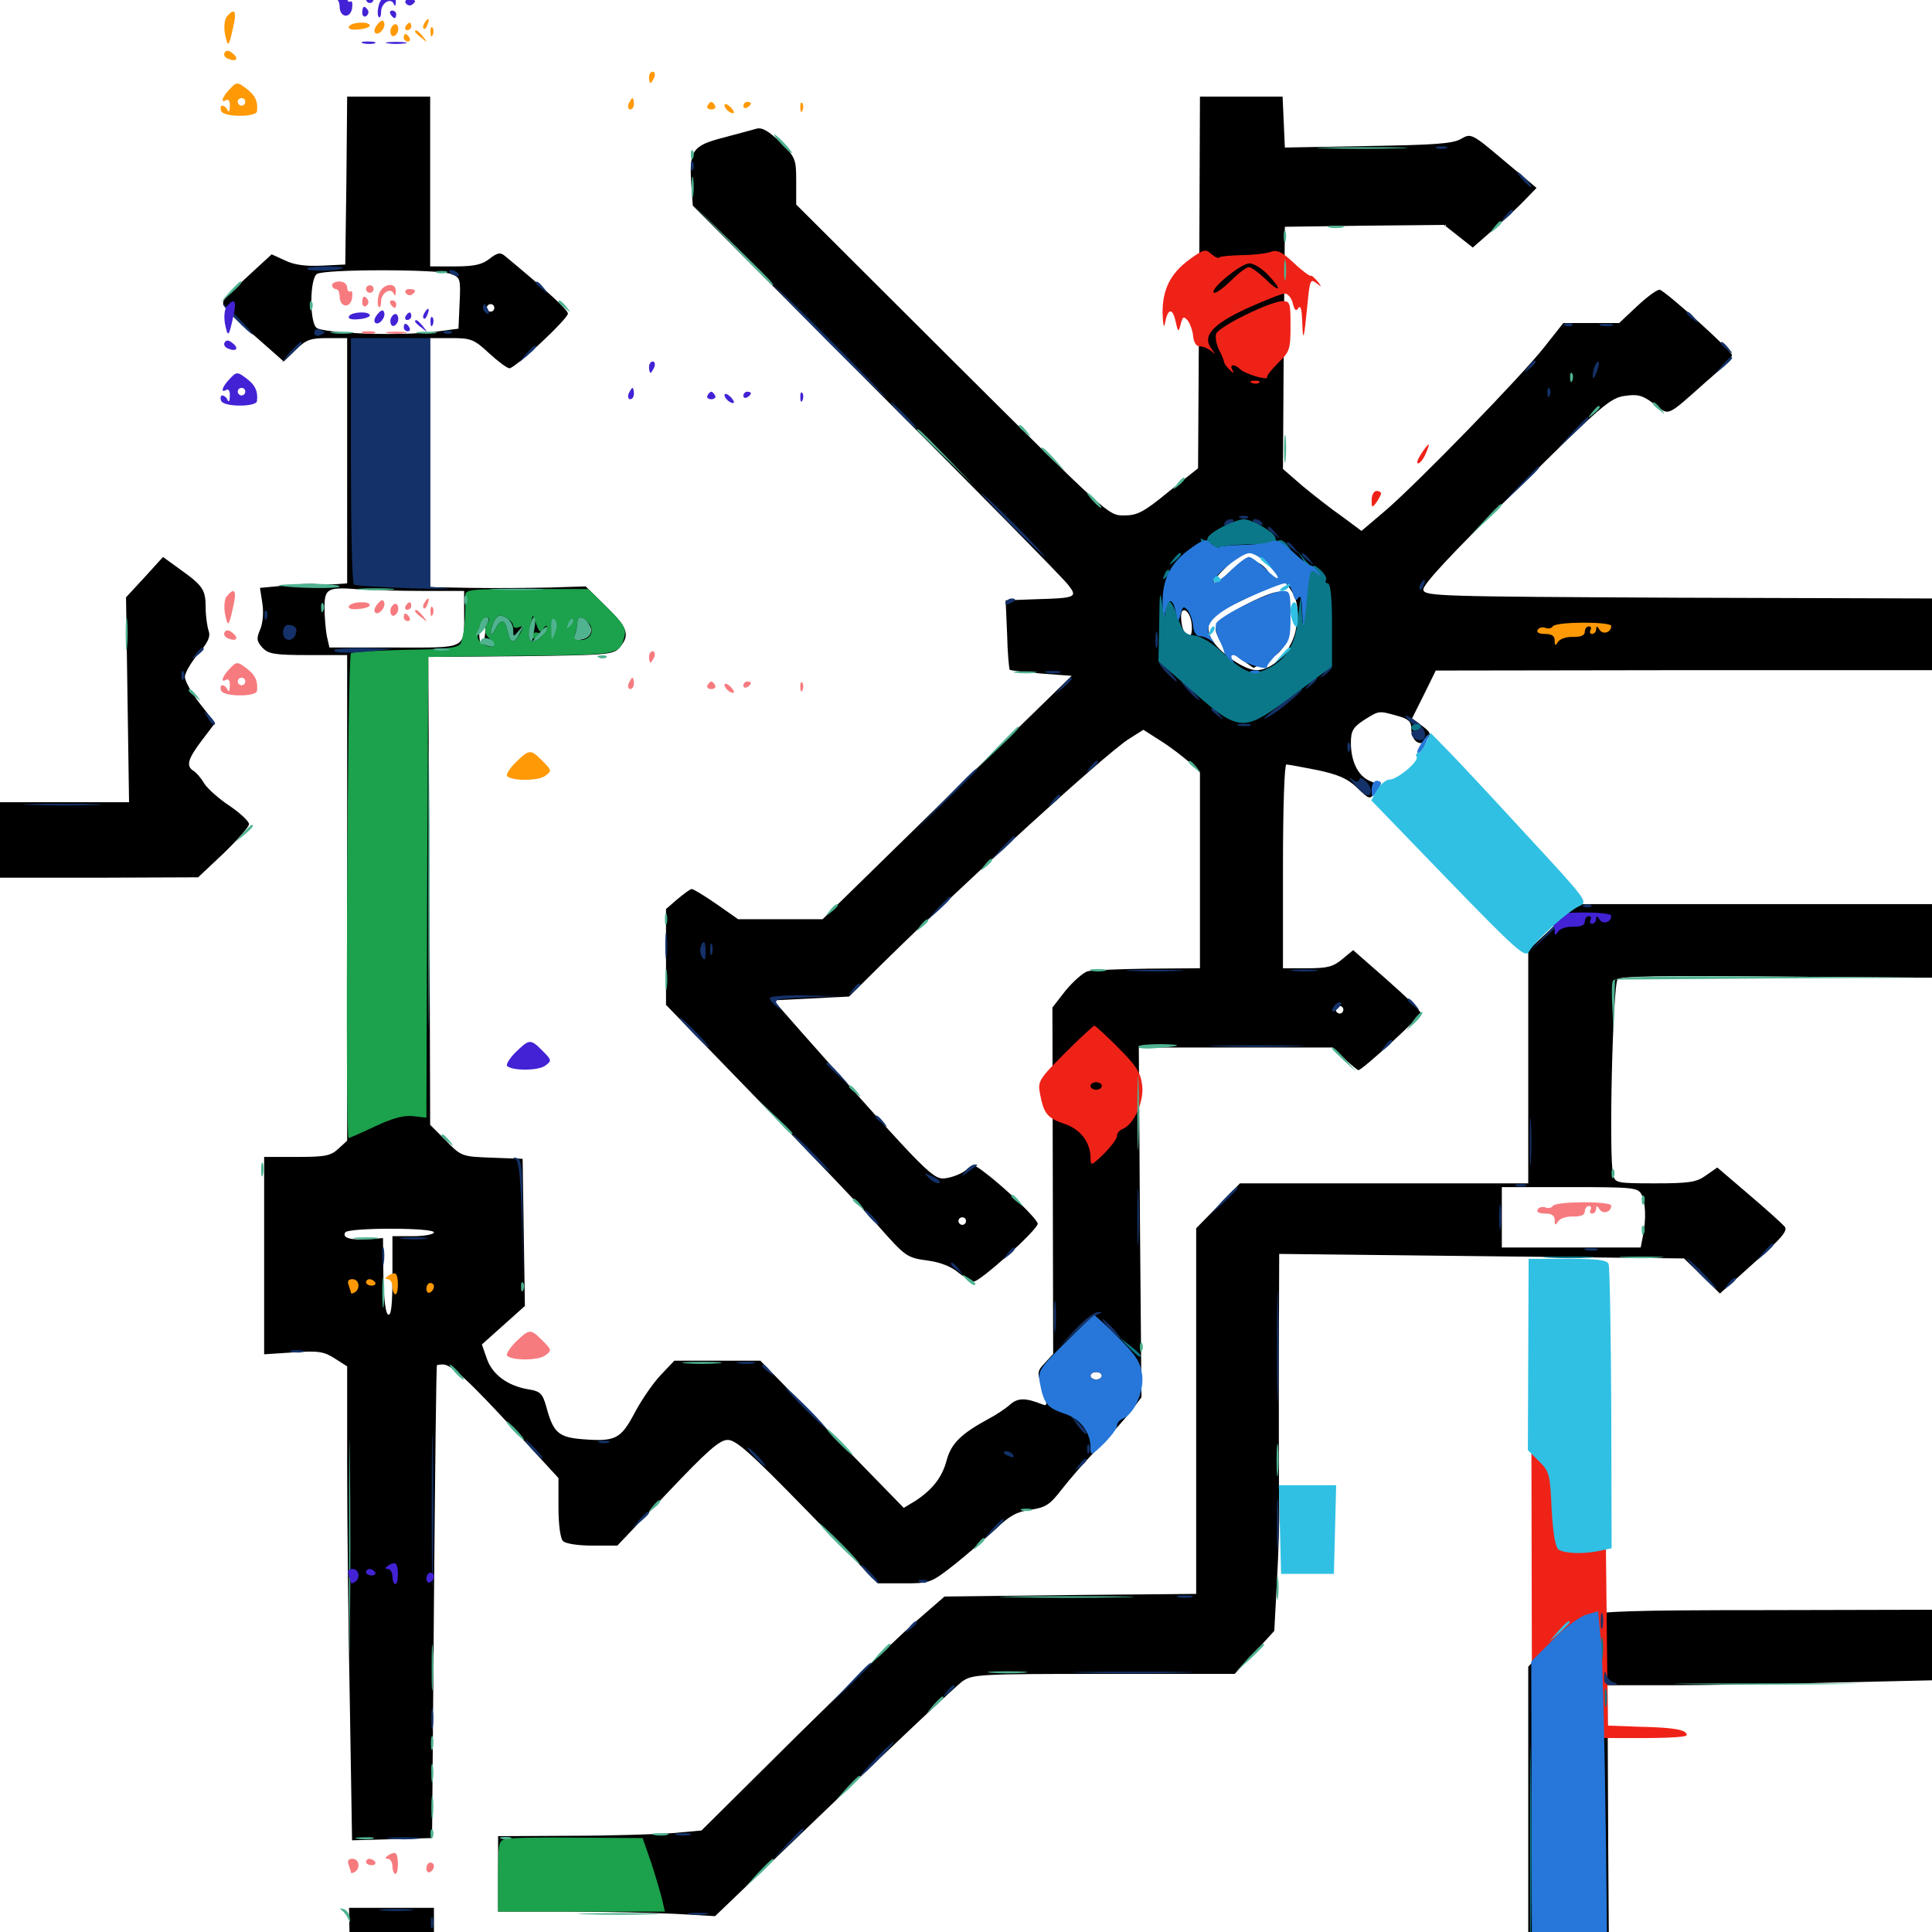 <svg xmlns="http://www.w3.org/2000/svg" viewBox="0 -1000 1000 1000">
	<path fill="#000000" d="M179.297 -906.641L178.711 -863.086L166.602 -862.5C158.203 -862.109 152.148 -862.891 147.461 -865.234L140.625 -868.359L128.516 -857.227C121.68 -850.977 115.82 -845.117 115.625 -844.141C114.648 -841.797 118.359 -837.695 133.594 -824.609L146.875 -812.891L153.125 -818.945C158.398 -824.219 160.742 -825 169.531 -825H179.688V-761.523V-698.047L174.414 -697.656C171.289 -697.461 166.797 -697.461 164.062 -697.656C161.328 -698.047 153.711 -697.656 146.875 -696.875L134.57 -695.703L135.742 -688.086C136.523 -683.203 136.133 -677.93 134.766 -674.414C132.617 -669.531 132.812 -668.164 135.742 -664.844C138.867 -661.523 141.797 -660.938 159.57 -660.938H179.688V-535.352V-409.57L175.195 -405.469C171.289 -401.758 168.359 -401.172 153.711 -401.172H136.719V-350.195V-299.023L151.758 -300C164.844 -300.977 167.773 -300.391 173.242 -296.875L179.688 -292.773V-241.992C179.688 -214.062 180.273 -158.789 181.055 -119.336L182.227 -47.461L202.93 -48.047L223.633 -48.633L224.609 -170.703C225.195 -237.891 225.781 -292.969 226.172 -293.359C226.367 -293.555 227.734 -293.75 229.297 -293.75C233.594 -293.75 242.578 -285.547 266.797 -259.18L289.062 -234.961V-219.922C289.062 -210.742 290.039 -203.711 291.406 -202.344C292.773 -200.977 299.219 -200 306.641 -200H319.531L345.508 -227.344C366.016 -249.023 372.461 -254.688 376.562 -254.688C380.859 -254.883 388.672 -247.852 418.164 -217.578L454.297 -180.469H467.969C481.445 -180.469 481.836 -180.664 494.336 -190.43C501.172 -195.898 510.742 -204.297 515.625 -208.789C522.461 -215.43 526.367 -217.578 533.398 -218.555C541.211 -219.727 543.359 -221.094 549.414 -228.906C553.32 -233.984 561.719 -243.75 568.359 -250.391C574.805 -257.227 582.617 -266.016 585.547 -269.727L590.82 -276.758L590.039 -367.383L589.453 -457.812H639.648H689.648L695.898 -451.953C699.414 -448.828 702.539 -446.094 703.125 -446.094C705.078 -446.094 735.352 -473.828 735.352 -475.586C735.352 -476.758 727.539 -484.375 717.773 -492.969L700.391 -508.203L694.727 -503.516C690.039 -499.609 687.109 -498.828 676.562 -498.828H664.062V-551.562C664.062 -583.008 664.844 -604.297 665.82 -604.297C666.797 -604.297 674.219 -602.93 682.031 -601.367C692.969 -599.023 697.656 -596.875 702.539 -592.188C708.789 -586.133 708.984 -586.133 711.719 -589.648C714.258 -593.164 714.062 -593.75 709.18 -595.703C702.93 -598.242 699.219 -605.859 699.219 -615.625C699.219 -621.68 700.391 -623.633 706.055 -627.344C713.867 -632.227 713.477 -632.227 723.242 -629.492C728.906 -627.93 730.469 -626.562 730.469 -623.047C730.469 -616.406 735.156 -613.086 738.477 -617.188C740.82 -620.117 740.625 -620.898 735.938 -624.414L730.859 -628.125L737.109 -640.625L743.164 -652.93L871.68 -653.125H1000V-671.68V-690.234L868.75 -690.625C744.141 -691.211 737.305 -691.406 736.719 -694.727C736.133 -697.07 750.781 -712.891 784.57 -746.094C829.492 -790.82 833.594 -794.141 841.211 -795.117C847.852 -796.094 850.391 -795.312 856.25 -790.82C864.258 -784.766 862.109 -783.789 883.203 -802.539C890.625 -808.789 896.484 -815.039 896.484 -816.211C896.484 -818.359 862.891 -848.633 859.18 -850C858.008 -850.391 852.93 -846.68 847.656 -841.797L838.086 -832.812H823.633H809.18L799.609 -820.703C788.281 -806.055 732.227 -748.438 716.211 -734.961L704.688 -725.195L694.727 -732.617C689.062 -736.523 679.883 -743.75 674.219 -748.438L664.062 -757.227L664.453 -819.922L665.039 -882.617L706.25 -883.203L747.461 -883.594L754.883 -877.734L762.305 -871.875L773.242 -881.445C779.297 -886.719 786.719 -893.75 789.648 -896.875L795.312 -902.734L778.32 -916.992C761.719 -931.055 761.328 -931.055 756.25 -928.125C751.953 -925.586 742.383 -925 708.008 -924.414L665.039 -923.633L664.453 -936.914L663.867 -950H642.578H621.094L620.703 -853.906L620.117 -757.617L604.883 -745.508C591.797 -734.766 588.672 -733.203 581.641 -733.203C573.633 -733.203 573.242 -733.594 492.773 -813.672L412.109 -894.141V-906.25C412.109 -917.773 411.719 -918.555 403.906 -926.367C397.852 -932.227 394.336 -934.18 391.602 -933.398C389.453 -932.812 381.641 -930.664 374.219 -928.711C358.398 -924.609 356.641 -922.07 357.812 -904.688L358.594 -893.555L453.516 -798.242C505.859 -745.898 550.391 -700.586 552.734 -697.461C558.008 -690.82 557.031 -690.43 536.133 -689.844L520.508 -689.258L521.289 -671.68C521.484 -662.109 522.266 -653.711 522.656 -653.32C523.047 -652.93 530.469 -652.148 539.062 -651.367L554.688 -650.195L490.234 -587.305L425.781 -524.219H403.906H382.031L370.898 -532.031C364.648 -536.328 358.984 -539.844 358.008 -539.844C357.227 -539.844 353.906 -537.305 350.586 -534.57L344.727 -529.492V-504.688V-479.883L393.75 -429.297C420.703 -401.562 447.852 -373.047 454.102 -366.016C468.945 -349.219 469.336 -349.023 480.664 -347.461C486.523 -346.68 492.578 -344.336 495.898 -341.406C499.023 -338.867 502.734 -336.719 504.102 -336.719C507.422 -336.719 537.109 -363.477 537.109 -366.602C537.109 -368.75 521.484 -384.18 510.156 -392.773C504.102 -397.461 503.516 -397.656 500.195 -394.531C498.242 -392.773 493.555 -390.82 490.039 -390.234C483.008 -389.062 481.641 -390.43 414.453 -466.211L400.391 -482.227L419.922 -483.203L439.453 -484.18L457.422 -501.953C502.539 -546.289 570.703 -608.398 583.789 -617.188L591.797 -622.266L600.977 -616.406C606.25 -613.086 612.695 -608.008 615.82 -605.273L621.094 -600.195V-549.609V-498.828L594.336 -498.633C579.492 -498.438 565.43 -497.852 562.891 -497.266C560.547 -496.484 555.469 -491.992 551.562 -487.305L544.727 -478.516L544.922 -388.867L545.117 -299.219L540.82 -294.531C536.719 -290.234 536.719 -289.648 539.648 -281.055C542.188 -273.047 542.188 -272.07 539.648 -273.047C530.859 -276.562 526.953 -276.562 522.852 -273.047C520.508 -270.898 515.43 -267.578 511.719 -265.625C497.656 -258.008 492.383 -252.93 490.039 -244.336C487.695 -235.352 482.617 -228.906 473.633 -223.047L467.773 -219.531L430.664 -257.617L393.555 -295.703H371.289H349.023L341.992 -288.281C338.086 -284.18 332.031 -275.391 328.516 -268.75C321.289 -255.078 318.555 -253.711 301.367 -255.078C289.062 -256.055 286.328 -258.594 282.812 -271.68C280.859 -278.711 279.688 -279.883 273.633 -280.859C262.695 -282.617 254.688 -288.672 251.953 -296.875L249.414 -304.102L260.547 -314.062L271.68 -324.023L271.094 -362.109L270.508 -400.195L254.688 -400.781C239.062 -401.367 238.867 -401.367 230.859 -409.57L222.656 -417.773L222.266 -538.867L221.68 -659.961L269.531 -660.352C315.625 -660.938 317.578 -661.133 320.898 -665.039C326.172 -671.484 325 -675 313.672 -686.133L303.125 -696.484L284.766 -695.898C274.805 -695.703 256.641 -695.508 244.727 -695.703L222.656 -696.094V-760.547V-825H233.594C243.75 -825 245.312 -824.414 253.125 -817.188C257.812 -812.891 262.5 -809.375 263.672 -809.375C266.602 -809.375 293.945 -834.961 293.945 -837.695C293.945 -839.648 283.398 -849.219 261.523 -867.383C258.984 -869.531 257.617 -869.336 253.32 -866.016C249.609 -863.086 245.508 -862.109 235.547 -862.109H222.656V-906.055V-950H201.172H179.688ZM233.398 -858.203C238.281 -856.445 238.477 -855.664 237.891 -843.164L237.305 -829.883L225.586 -828.32C208.008 -825.977 166.797 -827.344 163.672 -830.469C160.156 -833.984 160.352 -855.859 164.062 -858.203C167.969 -860.742 226.953 -860.742 233.398 -858.203ZM255.859 -840.625C255.859 -839.648 255.078 -838.672 253.906 -838.672C252.93 -838.672 251.953 -839.648 251.953 -840.625C251.953 -841.797 252.93 -842.578 253.906 -842.578C255.078 -842.578 255.859 -841.797 255.859 -840.625ZM856.445 -817.188C855.859 -818.359 854.883 -819.141 854.297 -819.141C853.906 -819.141 853.516 -818.359 853.516 -817.188C853.516 -816.211 854.492 -815.234 855.664 -815.234C856.641 -815.234 857.031 -816.211 856.445 -817.188ZM659.57 -704.883C671.289 -692.578 672.852 -688.281 670.898 -675.195C669.336 -663.867 659.18 -653.125 650.391 -653.125C643.359 -653.125 628.516 -664.062 626.172 -671.289C623.633 -678.32 627.539 -682.227 644.531 -690.039C651.953 -693.555 658.594 -697.07 659.18 -698.047C659.57 -698.828 658.203 -701.758 656.055 -704.688C650.586 -711.523 643.75 -711.328 636.328 -703.906C633.008 -700.586 629.492 -698.242 628.516 -698.438C626.172 -699.219 643.555 -715.625 646.68 -715.625C648.047 -715.625 653.711 -710.742 659.57 -704.883ZM218.945 -694.141H240.234V-683.984C240.234 -663.477 242.578 -664.844 204.102 -664.844H170.508L169.141 -670.898C168.555 -674.219 167.969 -680.859 167.969 -685.547C167.969 -695.508 169.531 -696.289 186.328 -694.922C192.578 -694.531 207.422 -694.141 218.945 -694.141ZM616.797 -676.953C617.188 -673.438 616.602 -670.703 615.625 -670.703C613.281 -670.703 611.328 -675.391 611.328 -680.859C611.328 -687.109 616.211 -683.789 616.797 -676.953ZM251.172 -673.633C250.977 -665.625 248.047 -664.258 248.047 -672.266C248.047 -676.953 249.414 -680.469 250.977 -680.469C251.172 -680.469 251.172 -677.344 251.172 -673.633ZM265.625 -671.875C265.625 -666.797 264.453 -668.359 262.891 -675.586C261.914 -679.883 262.109 -680.664 263.672 -678.516C264.648 -676.953 265.625 -673.828 265.625 -671.875ZM305.664 -675.195C306.836 -671.68 303.516 -668.75 298.828 -668.945C297.266 -668.945 298.047 -669.922 300.586 -670.898C305.078 -672.656 305.078 -672.852 301.562 -676.758C298.633 -679.883 298.633 -680.469 301.172 -679.492C302.93 -678.711 304.883 -676.758 305.664 -675.195ZM295.508 -674.609C294.922 -672.266 293.945 -670.898 293.359 -671.484C292.383 -672.656 294.336 -678.516 295.703 -678.516C296.094 -678.516 296.094 -676.758 295.508 -674.609ZM283.203 -673.828C283.203 -673.438 281.641 -671.875 279.883 -670.508C276.758 -667.969 276.562 -668.164 279.102 -671.289C281.641 -674.414 283.203 -675.391 283.203 -673.828ZM695.312 -477.344C695.312 -476.367 694.531 -475.391 693.359 -475.391C692.383 -475.391 691.406 -476.367 691.406 -477.344C691.406 -478.516 692.383 -479.297 693.359 -479.297C694.531 -479.297 695.312 -478.516 695.312 -477.344ZM500 -367.969C500 -366.992 499.219 -366.016 498.047 -366.016C497.07 -366.016 496.094 -366.992 496.094 -367.969C496.094 -369.141 497.07 -369.922 498.047 -369.922C499.219 -369.922 500 -369.141 500 -367.969ZM224.609 -362.109C224.609 -361.133 219.727 -360.156 213.867 -360.156H203.125V-339.453C203.125 -325.195 202.539 -318.945 200.977 -319.531C199.609 -319.922 198.633 -327.539 198.438 -339.648L198.242 -359.18L190.43 -358.594C181.25 -358.008 176.953 -359.375 178.711 -362.109C180.273 -364.648 224.609 -364.648 224.609 -362.109ZM570.312 -287.891C570.312 -286.914 568.945 -285.938 567.383 -285.938C565.82 -285.938 564.453 -286.914 564.453 -287.891C564.453 -289.062 565.82 -289.844 567.383 -289.844C568.945 -289.844 570.312 -289.062 570.312 -287.891ZM647.266 -688.281C640.82 -685.156 633.789 -680.664 631.836 -678.516C628.711 -675 628.516 -674.023 630.859 -669.727C632.227 -667.188 636.914 -662.5 641.211 -659.57L648.828 -654.297L655.859 -658.008C665.234 -663.086 668.164 -669.336 667.578 -682.422C666.797 -695.703 664.258 -696.484 647.266 -688.281ZM74.805 -701.172L65.234 -690.82L66.016 -637.695L66.797 -584.766H33.398H0V-565.234V-545.703H51.367L102.539 -545.898L115.82 -558.398C123.047 -565.43 128.906 -572.07 128.906 -573.438C128.906 -574.805 124.414 -579.102 118.945 -582.812C113.281 -586.523 107.422 -591.797 105.664 -594.531C104.102 -597.266 101.562 -600.195 100.195 -600.977C96.094 -603.516 97.266 -607.227 104.492 -616.797L111.328 -625.781L103.516 -635.742C99.219 -641.211 95.703 -647.461 95.703 -649.609C95.703 -651.758 98.828 -657.031 102.539 -661.523C107.812 -667.578 108.984 -670.508 108.008 -673.438C107.227 -675.781 106.445 -681.055 106.445 -685.547C106.445 -694.727 105.078 -696.875 92.969 -705.469L84.375 -711.719ZM803.711 -520.117L791.016 -508.203V-447.852V-387.5H716.406H641.797L630.469 -375.781L619.141 -364.258V-269.531V-175L553.906 -174.414L488.867 -173.633L475.391 -161.914C467.969 -155.664 439.648 -128.32 412.5 -101.562L363.086 -52.539L348.047 -51.172C339.844 -50.586 316.016 -49.805 295.508 -49.805L257.812 -49.609V-30.078V-10.547H293.555C313.281 -10.547 338.672 -9.961 349.805 -9.375L370.117 -8.203L431.445 -66.992C465.039 -99.414 495.117 -127.539 498.047 -129.688C503.32 -133.398 506.836 -133.594 571.289 -133.594H639.062L649.414 -144.727L659.57 -155.859L660.938 -181.445C661.719 -195.703 662.305 -213.281 662.109 -220.703C661.914 -228.125 661.914 -260.352 661.914 -292.578L662.109 -350.977L766.992 -349.805L871.68 -348.633L881.055 -339.453L890.234 -330.469L908.008 -346.484C922.461 -359.375 925.586 -363.086 923.633 -365.234C922.461 -366.602 914.062 -374.219 905.078 -381.836L888.867 -395.703L883.008 -391.602C878.125 -388.086 874.414 -387.5 856.641 -387.5C836.719 -387.5 835.938 -387.695 834.961 -391.992C832.617 -400.781 834.766 -490.625 837.305 -493.164C838.867 -494.727 860.547 -495.117 919.727 -494.531L1000 -493.945V-512.891V-532.031H908.203H816.602ZM849.609 -381.836C851.758 -377.539 852.148 -369.336 850.391 -360.352L849.219 -354.297H813.281H777.344V-369.922V-385.547H812.5C845.117 -385.547 847.656 -385.352 849.609 -381.836ZM883.789 -366.016C883.203 -367.188 882.227 -367.969 881.641 -367.969C881.25 -367.969 880.859 -367.188 880.859 -366.016C880.859 -365.039 881.836 -364.062 883.008 -364.062C883.984 -364.062 884.375 -365.039 883.789 -366.016ZM820.898 -163.672C815.43 -161.719 808.984 -156.641 801.758 -149.023L791.016 -137.305V-43.555V50H834.18C873.047 50 877.148 49.609 875 46.875C872.852 44.531 868.359 43.945 852.734 44.336L833.008 44.727L832.422 -41.602L832.031 -127.734H864.648C882.812 -127.734 920.508 -128.32 948.828 -129.102L1000 -130.273V-148.633V-166.797L914.648 -166.602C844.141 -166.602 827.734 -166.016 820.898 -163.672ZM181.25 18.75L181.836 50H203.125H224.609V18.75V-12.5H202.734H180.664Z"/>
	<path fill="#ff9906" d="M171.875 -1152.344C171.875 -1151.367 172.852 -1150.391 173.828 -1150.391C175 -1150.391 175.781 -1148.633 175.781 -1146.68C175.781 -1141.016 181.055 -1140.039 182.227 -1145.508C182.617 -1148.242 182.227 -1149.805 181.445 -1149.219C180.469 -1148.633 179.688 -1149.609 179.688 -1151.172C179.688 -1152.93 177.93 -1154.297 175.781 -1154.297C173.633 -1154.297 171.875 -1153.516 171.875 -1152.344ZM189.453 -1150.391C189.453 -1149.414 190.43 -1148.438 191.406 -1148.438C192.578 -1148.438 193.359 -1149.414 193.359 -1150.391C193.359 -1151.562 192.578 -1152.344 191.406 -1152.344C190.43 -1152.344 189.453 -1151.562 189.453 -1150.391ZM196.094 -1147.461C195.312 -1144.727 195.312 -1141.797 196.094 -1141.211C196.68 -1140.43 197.266 -1141.797 197.266 -1143.945C197.266 -1148.438 202.344 -1151.562 203.906 -1147.852C204.297 -1146.484 204.883 -1147.07 204.883 -1149.023C205.273 -1154.492 197.461 -1153.125 196.094 -1147.461ZM209.961 -1148.438C210.742 -1147.266 212.109 -1146.875 213.086 -1147.461C215.82 -1149.219 215.234 -1150.391 211.719 -1150.391C210.156 -1150.391 209.375 -1149.414 209.961 -1148.438ZM187.5 -1143.359C187.5 -1141.797 188.477 -1141.016 189.453 -1141.602C190.625 -1142.383 191.016 -1143.75 190.43 -1144.727C188.672 -1147.461 187.5 -1146.875 187.5 -1143.359ZM202.148 -1142.578C202.734 -1141.602 203.711 -1140.625 204.297 -1140.625C204.688 -1140.625 205.078 -1141.602 205.078 -1142.578C205.078 -1143.75 204.102 -1144.531 202.93 -1144.531C201.953 -1144.531 201.562 -1143.75 202.148 -1142.578ZM188.086 -1127.539C186.133 -1128.125 187.305 -1128.516 190.43 -1128.516C193.75 -1128.516 195.117 -1128.125 193.945 -1127.539C192.578 -1127.148 189.844 -1127.148 188.086 -1127.539ZM200.781 -1127.539C198.242 -1127.93 200.195 -1128.32 205.078 -1128.32C209.961 -1128.32 211.914 -1127.93 209.57 -1127.539C207.031 -1127.148 203.125 -1127.148 200.781 -1127.539ZM117.383 -991.406C116.211 -990.039 115.82 -986.133 116.406 -982.617C117.969 -975 118.359 -975.391 120.703 -985.938C122.656 -994.336 121.484 -996.289 117.383 -991.406ZM195.508 -987.5C193.945 -985.742 193.359 -983.789 194.141 -983.008C195.898 -981.25 199.805 -985.547 198.828 -988.281C198.438 -989.844 197.266 -989.648 195.508 -987.5ZM219.727 -988.086C218.945 -986.914 218.75 -985.742 219.336 -985.156C219.727 -984.57 220.703 -985.547 221.289 -987.305C222.656 -990.625 221.484 -991.211 219.727 -988.086ZM180.664 -986.328C179.883 -985.156 181.641 -984.375 185.352 -984.766C188.672 -984.961 191.406 -985.938 191.406 -986.719C191.406 -989.062 182.031 -988.672 180.664 -986.328ZM202.344 -985.352C201.758 -983.789 202.148 -982.031 202.93 -981.445C203.906 -980.859 205.078 -981.836 205.859 -983.398C206.445 -984.961 206.055 -986.719 205.273 -987.305C204.297 -987.891 203.125 -986.914 202.344 -985.352ZM209.961 -986.328C209.375 -985.352 209.766 -984.375 210.742 -984.375C211.914 -984.375 212.891 -985.352 212.891 -986.328C212.891 -987.5 212.5 -988.281 212.109 -988.281C211.523 -988.281 210.547 -987.5 209.961 -986.328ZM222.852 -983.203C222.852 -981.055 223.438 -980.469 224.023 -982.031C224.609 -983.398 224.414 -985.156 223.828 -985.742C223.242 -986.523 222.656 -985.352 222.852 -983.203ZM214.844 -983.594C214.844 -983.203 216.406 -981.641 218.359 -980.273C221.289 -977.734 221.484 -977.93 218.945 -981.055C216.406 -984.18 214.844 -985.156 214.844 -983.594ZM208.984 -980.469C208.984 -979.492 209.961 -978.516 211.133 -978.516C212.109 -978.516 212.5 -979.492 211.914 -980.469C211.328 -981.641 210.352 -982.422 209.766 -982.422C209.375 -982.422 208.984 -981.641 208.984 -980.469ZM116.211 -972.656C115.625 -971.68 116.406 -970.117 118.164 -969.531C122.461 -967.773 123.828 -969.727 120.312 -972.461C118.359 -974.023 117.188 -974.219 116.211 -972.656ZM335.938 -959.961C335.938 -958.398 336.328 -957.031 336.719 -957.031C337.109 -957.031 337.891 -958.398 338.672 -959.961C339.258 -961.523 338.867 -962.891 337.891 -962.891C336.719 -962.891 335.938 -961.523 335.938 -959.961ZM118.555 -953.516C114.844 -949.609 114.062 -946.289 117.188 -948.242C118.359 -948.828 119.141 -947.461 118.945 -944.922C118.945 -942.383 118.359 -941.602 117.773 -942.969C117.383 -944.141 116.016 -945.312 115.039 -945.312C114.258 -945.312 113.867 -944.141 114.453 -942.578C115.625 -939.258 132.617 -939.258 133.008 -942.383C133.594 -947.266 132.227 -950.391 128.32 -953.516C122.852 -957.812 122.461 -957.812 118.555 -953.516ZM126.953 -947.266C126.953 -946.289 126.172 -945.312 125 -945.312C124.023 -945.312 123.047 -946.289 123.047 -947.266C123.047 -948.438 124.023 -949.219 125 -949.219C126.172 -949.219 126.953 -948.438 126.953 -947.266ZM325.391 -946.289C324.805 -944.727 325.195 -943.359 326.172 -943.359C327.344 -943.359 328.125 -944.727 328.125 -946.289C328.125 -947.852 327.734 -949.219 327.344 -949.219C326.953 -949.219 326.172 -947.852 325.391 -946.289ZM366.211 -945.312C365.625 -944.336 366.406 -943.359 368.164 -943.359C369.922 -943.359 370.703 -944.336 370.117 -945.312C369.531 -946.484 368.555 -947.266 368.164 -947.266C367.773 -947.266 366.797 -946.484 366.211 -945.312ZM375 -945.508C375 -943.555 378.711 -940.625 379.883 -941.602C380.078 -941.992 379.297 -943.555 377.734 -944.922C376.172 -946.289 375 -946.484 375 -945.508ZM384.766 -945.117C384.766 -946.289 385.742 -947.266 386.719 -947.266C387.891 -947.266 388.672 -946.875 388.672 -946.484C388.672 -945.898 387.891 -944.922 386.719 -944.336C385.742 -943.75 384.766 -944.141 384.766 -945.117ZM414.258 -944.141C414.258 -941.992 414.844 -941.406 415.43 -942.969C416.016 -944.336 415.82 -946.094 415.234 -946.68C414.648 -947.461 414.062 -946.289 414.258 -944.141ZM803.711 -675.781C803.125 -674.805 801.367 -674.414 800 -675C798.438 -675.586 796.68 -675.195 795.898 -674.023C795.117 -672.656 796.68 -671.875 799.609 -671.875C803.125 -671.875 804.688 -670.898 804.688 -668.555C804.688 -665.625 805.078 -665.625 806.445 -667.773C807.422 -669.336 810.938 -670.508 814.258 -670.312C818.359 -670.312 820.312 -671.094 820.312 -673.047C820.312 -674.609 821.289 -675.781 822.461 -675.781C823.438 -675.781 823.828 -675 823.242 -673.828C822.656 -672.852 823.047 -671.875 824.023 -671.875C825.195 -671.875 826.172 -673.047 826.172 -674.414C826.172 -676.172 826.758 -675.977 827.93 -674.023C829.688 -671.289 833.984 -672.656 833.984 -675.977C833.984 -678.32 805.273 -678.32 803.711 -675.781ZM266.797 -605.273C263.672 -602.148 261.719 -598.828 262.5 -598.242C265.039 -595.703 278.711 -595.703 282.227 -598.438C285.742 -600.977 285.547 -601.367 280.664 -606.25C274.609 -612.305 274.023 -612.305 266.797 -605.273ZM201.172 -339.844C199.219 -338.477 199.023 -337.891 200.781 -337.891C201.953 -337.891 203.125 -336.133 203.125 -333.984C203.125 -331.836 203.906 -330.078 204.688 -330.078C206.25 -330.078 206.445 -339.062 204.883 -340.625C204.297 -341.211 202.734 -340.82 201.172 -339.844ZM180.469 -334.766C181.055 -333.008 181.641 -331.25 181.641 -330.859C181.641 -330.273 182.617 -330.469 183.594 -331.055C186.719 -333.008 185.938 -337.891 182.422 -337.891C180.273 -337.891 179.688 -336.914 180.469 -334.766ZM189.453 -336.328C189.453 -335.352 190.82 -334.57 192.383 -334.57C193.945 -334.57 194.727 -335.352 194.141 -336.328C193.555 -337.109 192.383 -337.891 191.211 -337.891C190.234 -337.891 189.453 -337.109 189.453 -336.328ZM220.703 -332.812C220.703 -331.25 221.68 -330.469 222.656 -331.055C223.828 -331.641 224.609 -333.008 224.609 -334.18C224.609 -335.156 223.828 -335.938 222.656 -335.938C221.68 -335.938 220.703 -334.57 220.703 -332.812Z"/>
	<path fill="#ef2218" d="M615.82 -865.82C605.664 -858.398 601.562 -850 601.758 -837.5C601.953 -832.031 602.539 -829.688 602.93 -832.422C604.297 -840.234 606.836 -841.016 608.398 -833.984C609.766 -827.93 609.961 -827.734 611.133 -832.227C612.109 -836.133 612.695 -836.523 614.844 -833.984C616.016 -832.422 617.383 -828.711 617.578 -825.781C617.969 -822.656 619.141 -820.703 621.094 -820.703C622.852 -820.703 625.391 -819.531 626.953 -818.359C629.297 -816.211 629.297 -816.406 627.148 -819.336C622.07 -825.977 627.344 -832.031 645.508 -840.43C654.688 -844.531 663.477 -848.047 665.039 -848.047C666.602 -848.047 668.555 -845.703 669.141 -842.969C670.117 -839.258 670.898 -838.672 672.07 -840.625C673.242 -842.188 673.828 -839.648 674.023 -833.398C674.414 -821.875 675 -824.414 676.758 -842.773C677.93 -854.883 678.32 -855.859 681.25 -853.516C684.18 -851.172 684.375 -851.367 681.836 -854.492C680.273 -856.25 678.906 -857.617 678.516 -857.227C678.125 -856.836 674.023 -859.766 669.727 -863.867C663.281 -869.922 660.938 -870.898 657.422 -869.531C655.078 -868.75 648.438 -867.969 642.773 -867.969C637.109 -867.773 631.836 -867.383 631.25 -866.797C630.664 -866.016 628.711 -866.992 626.953 -868.555C624.023 -871.289 622.852 -870.898 615.82 -865.82ZM656.445 -857.617C664.062 -849.609 662.5 -848.047 654.688 -855.859C651.367 -858.984 647.656 -861.719 646.484 -861.719C645.117 -861.719 641.016 -858.594 637.305 -854.883C633.398 -850.977 629.492 -848.242 628.516 -848.438C625.195 -849.609 642.188 -863.672 646.68 -863.672C649.023 -863.672 653.32 -860.938 656.445 -857.617ZM644.922 -837.109C637.109 -833.398 630.078 -828.906 629.492 -827.344C628.906 -825.586 629.492 -822.07 630.859 -819.141C632.422 -816.211 633.594 -813.281 633.594 -812.5C633.789 -811.719 634.961 -809.961 636.523 -808.594C638.477 -806.641 638.867 -806.641 637.891 -808.594C636.133 -811.523 639.062 -811.719 641.797 -808.984C644.336 -806.445 656.25 -802.93 655.859 -804.688C655.469 -805.469 658.203 -808.789 661.719 -812.305C667.578 -817.969 667.969 -819.336 667.969 -831.25C667.969 -843.359 667.773 -844.141 663.672 -844.141C661.133 -844.141 652.734 -841.016 644.922 -837.109ZM648.047 -801.758C646.484 -802.344 647.07 -802.93 649.219 -802.93C651.367 -803.125 652.539 -802.539 651.758 -801.953C651.172 -801.367 649.414 -801.172 648.047 -801.758ZM735.547 -765.039C733.789 -762.305 733.008 -760.156 733.984 -760.156C734.961 -760.156 736.719 -762.305 737.891 -765.039C739.062 -767.773 739.844 -769.922 739.453 -769.922C739.062 -769.922 737.305 -767.773 735.547 -765.039ZM709.961 -741.211C709.961 -737.109 710.156 -736.914 712.5 -740.039C713.672 -741.797 714.844 -743.945 714.844 -744.531C714.844 -745.312 713.672 -745.898 712.5 -745.898C711.133 -745.898 709.961 -743.75 709.961 -741.211ZM551.172 -454.883C537.695 -441.406 537.109 -440.234 538.281 -433.984C540.234 -423.438 542.188 -421.289 550.781 -418.359C559.18 -415.625 564.453 -408.789 564.453 -400.586C564.453 -396.289 564.844 -396.484 571.289 -402.734C575 -406.445 578.125 -410.547 578.125 -411.914C578.125 -413.477 579.492 -415.039 581.055 -415.625C586.914 -417.969 592.188 -429.688 591.211 -438.086C590.43 -444.727 588.281 -448.242 578.906 -457.617C572.656 -463.867 566.992 -469.141 566.406 -469.141C565.82 -468.945 558.984 -462.695 551.172 -454.883ZM570.312 -437.891C570.312 -436.914 568.945 -435.938 567.383 -435.938C565.82 -435.938 564.453 -436.914 564.453 -437.891C564.453 -439.062 565.82 -439.844 567.383 -439.844C568.945 -439.844 570.312 -439.062 570.312 -437.891ZM821.094 -314.258C817.578 -313.281 809.766 -307.422 803.711 -301.172L792.578 -290.039L792.773 -195.508L792.969 -100.977L833.008 -100.391C858.789 -100.195 873.047 -100.586 873.047 -101.953C873.047 -104.688 866.602 -105.859 848.242 -106.25L832.227 -106.836L831.25 -195.703C830.664 -244.531 829.492 -291.602 828.711 -300.195L827.148 -316.016Z"/>
	<path fill="#1ca14c" d="M240.82 -691.211C241.211 -681.445 240.039 -669.531 238.281 -666.797C236.914 -664.648 230.859 -663.867 210.156 -663.672C195.508 -663.281 182.812 -662.695 181.641 -661.914C179.883 -660.742 178.516 -410.938 180.469 -410.938C180.859 -410.938 187.109 -413.672 194.141 -416.992C203.32 -421.289 209.18 -422.852 213.867 -422.266L220.703 -421.484L221.094 -540.82L221.68 -659.961L269.727 -660.547C320.898 -661.133 320.703 -660.938 323.242 -670.703C324.219 -674.805 322.656 -677.344 314.453 -685.352L304.492 -695.117H272.656C241.797 -695.117 240.625 -694.922 240.82 -691.211ZM265.625 -676.367C265.625 -675.195 266.992 -674.609 268.555 -675.391C271.094 -676.172 271.094 -675.781 269.531 -672.656C266.211 -666.602 264.258 -666.602 262.891 -672.656C261.523 -679.688 259.18 -680.078 256.25 -674.219C255.078 -671.68 254.102 -670.898 254.102 -672.266C253.906 -673.633 254.883 -676.562 255.859 -678.711C257.617 -681.641 258.789 -682.031 261.719 -680.469C263.867 -679.297 265.625 -677.344 265.625 -676.367ZM251.953 -676.758C250.586 -673.828 250.781 -672.07 253.125 -669.727C254.883 -667.969 255.859 -666.211 255.469 -665.625C253.906 -664.258 248.438 -666.797 247.461 -669.336C246.289 -672.656 249.414 -680.469 251.953 -680.469C253.32 -680.469 253.516 -679.297 251.953 -676.758ZM281.25 -674.609C282.227 -676.172 283.203 -676.562 283.203 -675.391C283.203 -674.219 281.445 -671.68 279.492 -669.922C274.805 -665.625 272.461 -668.75 274.414 -676.172L275.781 -681.445L277.734 -676.562C279.102 -672.656 279.883 -672.266 281.25 -674.609ZM287.305 -672.461C288.477 -675.586 288.477 -677.93 287.109 -679.297C285.742 -680.664 285.156 -679.102 285.352 -674.609C285.352 -668.164 285.547 -667.969 287.305 -672.461ZM295.117 -674.414C296.094 -676.953 296.68 -679.492 296.094 -679.883C295.117 -680.859 292.969 -675 293.164 -672.07C293.164 -670.703 294.141 -671.875 295.117 -674.414ZM304.688 -677.539C308.008 -673.633 305.664 -668.75 300.586 -668.75C297.656 -668.75 296.875 -669.531 297.656 -671.875C298.242 -673.633 298.828 -676.172 298.828 -677.734C298.828 -681.25 301.562 -681.25 304.688 -677.539ZM275.391 -670.508C275.391 -671.68 276.367 -672.656 277.344 -672.656C278.516 -672.656 279.297 -672.266 279.297 -671.875C279.297 -671.289 278.516 -670.312 277.344 -669.727C276.367 -669.141 275.391 -669.531 275.391 -670.508ZM262.305 -48.242C258.008 -47.461 257.812 -46.484 257.812 -28.906V-10.547H300.977H344.141L342.773 -16.602C341.992 -19.922 339.453 -28.516 337.109 -35.742L332.617 -48.633L299.609 -48.828C281.445 -49.023 264.648 -48.828 262.305 -48.242Z"/>
	<path fill="#143269" d="M743.75 -923.242C742.383 -923.828 743.359 -924.219 746.094 -924.219C748.828 -924.219 749.805 -923.828 748.633 -923.242C747.266 -922.852 744.922 -922.852 743.75 -923.242ZM357.617 -913.672C357.617 -911.523 358.203 -910.938 358.789 -912.5C359.375 -913.867 359.18 -915.625 358.594 -916.211C358.008 -916.992 357.422 -915.82 357.617 -913.672ZM788.086 -907.031C790.039 -904.883 791.992 -903.125 792.578 -903.125C793.164 -903.125 791.992 -904.883 790.039 -907.031C788.086 -909.18 786.133 -910.938 785.547 -910.938C784.961 -910.938 786.133 -909.18 788.086 -907.031ZM779.102 -888.086C776.562 -884.961 776.758 -884.766 779.883 -887.305C783.008 -889.844 783.984 -891.406 782.422 -891.406C782.031 -891.406 780.469 -889.844 779.102 -888.086ZM158.984 -860.742C158.203 -861.523 162.305 -862.109 167.969 -862.109C173.633 -862.109 177.93 -861.719 177.539 -861.328C175.977 -859.766 160.352 -859.375 158.984 -860.742ZM232.422 -859.375C232.422 -860.938 236.133 -860.156 237.305 -858.203C237.891 -857.031 237.109 -856.836 235.547 -857.422C233.789 -858.008 232.422 -858.984 232.422 -859.375ZM277.344 -853.516C277.344 -853.125 278.906 -851.562 280.859 -850.195C283.789 -847.656 283.984 -847.852 281.445 -850.977C278.906 -854.102 277.344 -855.078 277.344 -853.516ZM428.711 -823.047C444.727 -807.031 458.398 -793.75 458.984 -793.75C459.375 -793.75 446.68 -807.031 430.664 -823.047C414.648 -839.258 400.977 -852.344 400.391 -852.344C400 -852.344 412.695 -839.258 428.711 -823.047ZM122.07 -834.766C126.172 -830.469 130.078 -826.953 130.664 -826.953C131.25 -826.953 128.125 -830.469 124.023 -834.766C119.922 -839.062 116.016 -842.578 115.43 -842.578C114.844 -842.578 117.969 -839.062 122.07 -834.766ZM250 -840.82C250 -839.648 250.781 -838.281 251.953 -837.695C253.125 -837.109 253.32 -837.891 252.734 -839.453C251.367 -842.969 250 -843.555 250 -840.82ZM873.047 -837.891C873.047 -837.5 874.609 -835.938 876.562 -834.57C879.492 -832.031 879.688 -832.227 877.148 -835.352C874.609 -838.477 873.047 -839.453 873.047 -837.891ZM810.156 -831.445C808.594 -832.031 809.18 -832.617 811.328 -832.617C813.477 -832.812 814.648 -832.227 813.867 -831.641C813.281 -831.055 811.523 -830.859 810.156 -831.445ZM828.711 -831.445C826.758 -832.031 827.93 -832.422 831.055 -832.422C834.375 -832.422 835.742 -832.031 834.57 -831.445C833.203 -831.055 830.469 -831.055 828.711 -831.445ZM162.695 -827.93C162.695 -826.562 163.867 -825.781 165.43 -826.367C166.797 -826.953 167.969 -827.539 167.969 -827.93C167.969 -828.32 166.797 -828.906 165.43 -829.492C163.867 -830.078 162.695 -829.297 162.695 -827.93ZM230.078 -827.539C228.516 -828.125 229.102 -828.711 231.25 -828.711C233.398 -828.906 234.57 -828.32 233.789 -827.734C233.203 -827.148 231.445 -826.953 230.078 -827.539ZM181.641 -761.719C181.641 -726.758 182.227 -697.852 183.203 -697.461C183.984 -696.875 196.875 -696.094 211.914 -695.508C226.953 -695.117 235.547 -695.117 231.055 -695.508L222.656 -696.289V-760.742V-825H202.148H181.641ZM150.195 -817.773L145.508 -812.305L150.977 -816.992C155.859 -821.484 157.227 -823.047 155.664 -823.047C155.273 -823.047 152.93 -820.703 150.195 -817.773ZM890.625 -822.266C890.625 -821.875 892.188 -820.312 894.141 -818.945C897.07 -816.406 897.266 -816.602 894.727 -819.727C892.188 -822.852 890.625 -823.828 890.625 -822.266ZM272.266 -816.797L268.555 -812.305L273.047 -816.016C277.148 -819.531 278.32 -821.094 276.758 -821.094C276.367 -821.094 274.414 -819.141 272.266 -816.797ZM891.406 -810.938L887.695 -806.445L892.188 -810.156C896.289 -813.672 897.461 -815.234 895.898 -815.234C895.508 -815.234 893.555 -813.281 891.406 -810.938ZM790.82 -809.961C788.281 -806.836 788.477 -806.641 791.602 -809.18C794.727 -811.719 795.703 -813.281 794.141 -813.281C793.75 -813.281 792.188 -811.719 790.82 -809.961ZM825.391 -810.352C824.805 -808.594 824.219 -806.055 824.414 -804.883C824.414 -803.516 825.391 -804.688 826.367 -807.227C827.344 -809.766 827.93 -812.305 827.344 -812.695C826.953 -813.086 826.172 -812.109 825.391 -810.352ZM800.977 -796.484C800.977 -794.336 801.562 -793.75 802.148 -795.312C802.734 -796.68 802.539 -798.438 801.953 -799.023C801.367 -799.805 800.781 -798.633 800.977 -796.484ZM466.797 -784.961C470.508 -781.25 473.828 -778.125 474.414 -778.125C475 -778.125 472.461 -781.25 468.75 -784.961C465.039 -788.672 461.719 -791.797 461.133 -791.797C460.547 -791.797 463.086 -788.672 466.797 -784.961ZM813.477 -775.781L805.664 -767.383L814.062 -775.195C821.68 -782.227 823.242 -783.984 821.68 -783.984C821.289 -783.984 817.578 -780.273 813.477 -775.781ZM786.133 -748.438L776.367 -738.086L786.719 -747.852C796.094 -756.836 797.852 -758.594 796.289 -758.594C796.094 -758.594 791.406 -753.906 786.133 -748.438ZM523.438 -728.32C532.617 -719.141 540.43 -711.719 541.016 -711.719C541.406 -711.719 534.57 -719.141 525.391 -728.32C516.211 -737.5 508.398 -744.922 507.812 -744.922C507.422 -744.922 514.258 -737.5 523.438 -728.32ZM642.188 -731.836C640.625 -732.422 641.211 -733.008 643.359 -733.008C645.508 -733.203 646.68 -732.617 645.898 -732.031C645.312 -731.445 643.555 -731.25 642.188 -731.836ZM633.789 -729.297C633.203 -728.125 633.984 -727.93 635.547 -728.516C639.062 -729.883 639.648 -731.25 636.914 -731.25C635.742 -731.25 634.375 -730.469 633.789 -729.297ZM648.438 -730.469C648.438 -732.031 652.148 -731.25 653.32 -729.297C653.906 -728.125 653.125 -727.93 651.562 -728.516C649.805 -729.102 648.438 -730.078 648.438 -730.469ZM656.25 -726.562C656.25 -726.172 657.812 -724.609 659.766 -723.242C662.695 -720.703 662.891 -720.898 660.352 -724.023C657.812 -727.148 656.25 -728.125 656.25 -726.562ZM666.016 -718.75C666.016 -718.359 667.578 -716.797 669.531 -715.43C672.461 -712.891 672.656 -713.086 670.117 -716.211C667.578 -719.336 666.016 -720.312 666.016 -718.75ZM673.828 -712.891C673.828 -712.5 675.391 -710.938 677.344 -709.57C680.273 -707.031 680.469 -707.227 677.93 -710.352C675.391 -713.477 673.828 -714.453 673.828 -712.891ZM735.352 -697.852C734.57 -696.68 734.375 -695.508 734.961 -694.922C735.352 -694.336 736.328 -695.312 736.914 -697.07C738.281 -700.391 737.109 -700.977 735.352 -697.852ZM520.508 -688.281C519.922 -687.109 520.703 -686.914 522.266 -687.5C525.781 -688.867 526.367 -690.234 523.633 -690.234C522.461 -690.234 521.094 -689.453 520.508 -688.281ZM136.914 -681.25C136.914 -679.102 137.5 -678.516 138.086 -680.078C138.672 -681.445 138.477 -683.203 137.891 -683.789C137.305 -684.57 136.719 -683.398 136.914 -681.25ZM146.484 -672.656C146.484 -668.164 151.367 -667.383 152.93 -671.484C154.297 -674.609 152.734 -676.562 149.023 -676.562C147.656 -676.562 146.484 -674.805 146.484 -672.656ZM598.047 -668.75C598.047 -665.039 598.438 -663.477 599.023 -665.43C599.414 -667.188 599.414 -670.312 599.023 -672.266C598.438 -674.023 598.047 -672.461 598.047 -668.75ZM101.367 -661.523C98.828 -658.398 99.023 -658.203 102.148 -660.742C103.906 -662.109 105.469 -663.672 105.469 -664.062C105.469 -665.625 103.906 -664.648 101.367 -661.523ZM173.047 -663.086C171.875 -664.062 177.344 -664.648 187.695 -664.648L204.102 -664.258L189.453 -662.695C180.859 -661.914 174.023 -661.914 173.047 -663.086ZM603.516 -652.148C606.055 -649.414 608.594 -647.266 608.984 -647.266C609.57 -647.266 608.008 -649.414 605.469 -652.148C602.93 -654.883 600.391 -657.031 600 -657.031C599.414 -657.031 600.977 -654.883 603.516 -652.148ZM685.352 -651.758C682.812 -648.633 683.008 -648.438 686.133 -650.977C689.258 -653.516 690.234 -655.078 688.672 -655.078C688.281 -655.078 686.719 -653.516 685.352 -651.758ZM93.945 -650C93.945 -647.852 94.531 -647.266 95.117 -648.828C95.703 -650.195 95.508 -651.953 94.922 -652.539C94.336 -653.32 93.75 -652.148 93.945 -650ZM541.602 -651.758C539.648 -652.344 541.211 -652.734 544.922 -652.734C548.633 -652.734 550.195 -652.344 548.438 -651.758C546.484 -651.367 543.359 -651.367 541.602 -651.758ZM549.609 -644.922L545.898 -640.43L550.391 -644.141C554.492 -647.656 555.664 -649.219 554.102 -649.219C553.711 -649.219 551.758 -647.266 549.609 -644.922ZM677.539 -645.898C675 -642.773 675.195 -642.578 678.32 -645.117C681.445 -647.656 682.422 -649.219 680.859 -649.219C680.469 -649.219 678.906 -647.656 677.539 -645.898ZM615.234 -642.383C617.773 -639.648 620.312 -637.5 620.703 -637.5C621.289 -637.5 619.727 -639.648 617.188 -642.383C614.648 -645.117 612.109 -647.266 611.719 -647.266C611.133 -647.266 612.695 -645.117 615.234 -642.383ZM664.062 -636.328C653.516 -627.93 652.148 -626.562 657.227 -629.297C661.523 -631.641 675.391 -643.164 673.828 -643.164C673.242 -643.164 668.945 -640.039 664.062 -636.328ZM626.953 -632.812C626.953 -632.422 628.516 -630.859 630.469 -629.492C633.398 -626.953 633.594 -627.148 631.055 -630.273C628.516 -633.398 626.953 -634.375 626.953 -632.812ZM107.617 -628.32C108.984 -625.977 110.547 -624.414 111.133 -625C111.719 -625.391 110.547 -627.344 108.594 -629.297C105.273 -632.422 105.078 -632.422 107.617 -628.32ZM730.664 -625.781C733.203 -623.828 734.18 -622.07 733.008 -621.875C729.492 -621.875 729.883 -618.555 733.398 -617.188C738.672 -615.234 739.062 -621.68 734.18 -625.781C731.641 -627.734 728.711 -629.492 727.734 -629.688C726.953 -629.688 728.125 -627.93 730.664 -625.781ZM641.211 -624.414C639.258 -625 640.43 -625.391 643.555 -625.391C646.875 -625.391 648.242 -625 647.07 -624.414C645.703 -624.023 642.969 -624.023 641.211 -624.414ZM697.461 -612.891C697.461 -610.742 698.047 -610.156 698.633 -611.719C699.219 -613.086 699.023 -614.844 698.438 -615.43C697.852 -616.211 697.266 -615.039 697.461 -612.891ZM564.258 -602.93C561.719 -599.805 561.914 -599.609 565.039 -602.148C568.164 -604.688 569.141 -606.25 567.578 -606.25C567.188 -606.25 565.625 -604.688 564.258 -602.93ZM488.281 -585.352L471.68 -568.164L488.867 -584.766C498.242 -593.75 505.859 -601.562 505.859 -601.758C505.859 -603.32 503.711 -601.172 488.281 -585.352ZM701.953 -592.969C706.055 -588.477 708.203 -587.5 709.18 -589.062C710.156 -590.43 709.375 -593.164 707.422 -595.117C705.469 -597.266 703.906 -597.852 703.516 -596.484C702.93 -594.922 701.758 -595.117 699.609 -596.875C697.656 -598.242 698.828 -596.484 701.953 -592.969ZM544.727 -585.352C542.188 -582.227 542.383 -582.031 545.508 -584.57C548.633 -587.109 549.609 -588.672 548.047 -588.672C547.656 -588.672 546.094 -587.109 544.727 -585.352ZM16.211 -583.398C6.836 -583.594 13.867 -583.984 32.227 -583.984C50.586 -583.984 58.203 -583.594 49.414 -583.398C40.625 -583.008 25.586 -583.008 16.211 -583.398ZM518.359 -560.938L512.695 -554.492L519.141 -560.156C525 -565.625 526.367 -567.188 524.805 -567.188C524.414 -567.188 521.68 -564.258 518.359 -560.938ZM485.156 -529.688L479.492 -523.242L485.938 -528.906C491.797 -534.375 493.164 -535.938 491.602 -535.938C491.211 -535.938 488.477 -533.008 485.156 -529.688ZM819.922 -530.664C818.359 -531.25 818.945 -531.836 821.094 -531.836C823.242 -532.031 824.414 -531.445 823.633 -530.859C823.047 -530.273 821.289 -530.078 819.922 -530.664ZM799.805 -516.016L791.992 -507.617L800.391 -515.43C808.008 -522.461 809.57 -524.219 808.008 -524.219C807.617 -524.219 803.906 -520.508 799.805 -516.016ZM344.336 -510.547C344.336 -504.688 344.727 -502.148 345.117 -505.273C345.508 -508.203 345.508 -512.891 345.117 -516.016C344.727 -518.945 344.336 -516.406 344.336 -510.547ZM362.695 -509.961C362.109 -508.398 362.5 -506.055 363.477 -504.492C364.648 -502.539 365.234 -503.125 365.234 -507.227C365.234 -512.891 364.258 -514.062 362.695 -509.961ZM367.578 -508.594C367.578 -505.859 367.969 -504.883 368.555 -506.25C368.945 -507.422 368.945 -509.766 368.555 -511.133C367.969 -512.305 367.578 -511.328 367.578 -508.594ZM585.547 -497.461C578.711 -497.852 584.18 -498.047 597.656 -498.047C611.133 -498.047 616.602 -497.852 609.961 -497.461C603.125 -497.07 592.188 -497.07 585.547 -497.461ZM669.531 -497.461C666.016 -497.852 668.359 -498.242 674.805 -498.242C681.25 -498.242 684.18 -497.852 681.25 -497.461C678.32 -497.07 673.047 -497.07 669.531 -497.461ZM441.211 -487.695C438.672 -484.57 438.867 -484.375 441.992 -486.914C443.75 -488.281 445.312 -489.844 445.312 -490.234C445.312 -491.797 443.75 -490.82 441.211 -487.695ZM398.438 -483.398C398.438 -482.422 400 -480.469 401.953 -479.102C404.883 -476.562 405.078 -476.758 402.734 -479.688C400.195 -482.812 401.367 -483.008 417.383 -483.789L434.57 -484.375L416.602 -484.766C406.641 -484.961 398.438 -484.375 398.438 -483.398ZM728.516 -482.422C728.516 -482.031 730.078 -480.469 732.031 -479.102C734.961 -476.562 735.156 -476.758 732.617 -479.883C730.078 -483.008 728.516 -483.984 728.516 -482.422ZM690.43 -479.102C688.281 -475.977 690.234 -475.391 692.969 -478.516C694.336 -480.078 694.531 -481.25 693.555 -481.25C692.578 -481.25 691.016 -480.273 690.43 -479.102ZM358.398 -465.625C362.5 -461.328 366.406 -457.812 366.992 -457.812C367.578 -457.812 364.453 -461.328 360.352 -465.625C356.25 -469.922 352.344 -473.438 351.758 -473.438C351.172 -473.438 354.297 -469.922 358.398 -465.625ZM716.602 -458.398C714.062 -455.273 714.258 -455.078 717.383 -457.617C720.508 -460.156 721.484 -461.719 719.922 -461.719C719.531 -461.719 717.969 -460.156 716.602 -458.398ZM630.469 -458.398C619.336 -458.594 628.32 -458.984 650.391 -458.984C672.461 -458.984 681.445 -458.594 670.508 -458.398C659.375 -458.008 641.406 -458.008 630.469 -458.398ZM427.734 -449.414C427.734 -449.023 430.664 -446.289 434.18 -442.969L440.43 -437.305L434.766 -443.75C429.297 -449.609 427.734 -450.977 427.734 -449.414ZM791.797 -408.984C791.797 -397.656 791.992 -393.164 792.383 -398.828C792.773 -404.297 792.773 -413.672 792.383 -419.336C791.992 -424.805 791.797 -420.312 791.797 -408.984ZM453.125 -421.875C453.125 -421.484 454.688 -419.922 456.641 -418.555C459.57 -416.016 459.766 -416.211 457.227 -419.336C454.688 -422.461 453.125 -423.438 453.125 -421.875ZM418.945 -403.125C424.219 -397.852 428.906 -393.359 429.492 -393.359C430.078 -393.359 426.172 -397.852 420.898 -403.125C415.625 -408.594 410.938 -412.891 410.352 -412.891C409.766 -412.891 413.672 -408.594 418.945 -403.125ZM266.992 -399.805C268.75 -398.633 269.531 -388.672 270.117 -366.992L270.703 -335.742L270.508 -367.773C270.508 -394.531 270.117 -400 267.578 -400.586C265.43 -401.172 265.234 -400.977 266.992 -399.805ZM499.805 -393.945C497.266 -390.625 497.266 -390.625 500.977 -393.359C503.125 -394.922 505.273 -396.484 505.664 -396.68C506.055 -397.07 505.664 -397.266 504.492 -397.266C503.32 -397.266 501.172 -395.703 499.805 -393.945ZM480.859 -390.234C482.617 -388.477 484.961 -387.305 486.133 -387.695C487.305 -388.086 485.742 -389.648 482.812 -391.016C477.93 -393.164 477.93 -393.164 480.859 -390.234ZM588.672 -369.922C588.672 -356.445 588.867 -350.977 589.258 -357.812C589.648 -364.453 589.648 -375.391 589.258 -382.227C588.867 -388.867 588.672 -383.398 588.672 -369.922ZM784.766 -386.133C783.398 -386.719 784.375 -387.109 787.109 -387.109C789.844 -387.109 790.82 -386.719 789.648 -386.133C788.281 -385.742 785.938 -385.742 784.766 -386.133ZM632.617 -378.32L625.977 -370.898L633.398 -377.539C637.305 -381.25 640.625 -384.57 640.625 -384.961C640.625 -386.523 639.062 -384.961 632.617 -378.32ZM775.977 -369.922C775.977 -364.062 776.367 -361.523 776.758 -364.648C777.148 -367.578 777.148 -372.266 776.758 -375.391C776.367 -378.32 775.977 -375.781 775.977 -369.922ZM450.195 -369.922C452.148 -367.773 454.102 -366.016 454.688 -366.016C455.273 -366.016 454.102 -367.773 452.148 -369.922C450.195 -372.07 448.242 -373.828 447.656 -373.828C447.07 -373.828 448.242 -372.07 450.195 -369.922ZM208.594 -358.789C205.078 -359.18 207.422 -359.57 213.867 -359.57C220.312 -359.57 223.242 -359.18 220.312 -358.789C217.383 -358.398 212.109 -358.398 208.594 -358.789ZM197.852 -349.414C197.852 -345.117 198.242 -343.555 198.633 -346.094C199.023 -348.438 199.023 -351.953 198.633 -353.906C198.047 -355.664 197.656 -353.711 197.852 -349.414ZM912.891 -351.953L909.18 -347.461L913.672 -351.172C916.016 -353.32 917.969 -355.273 917.969 -355.664C917.969 -357.227 916.406 -356.055 912.891 -351.953ZM521.289 -350.977C518.75 -347.852 518.945 -347.656 522.07 -350.195C525.195 -352.734 526.172 -354.297 524.609 -354.297C524.219 -354.297 522.656 -352.734 521.289 -350.977ZM820.898 -352.93C818.945 -353.516 820.117 -353.906 823.242 -353.906C826.562 -353.906 827.93 -353.516 826.758 -352.93C825.391 -352.539 822.656 -352.539 820.898 -352.93ZM660.938 -302.539C660.938 -276.758 661.328 -266.406 661.523 -279.688C661.914 -292.969 661.914 -314.062 661.523 -326.562C661.328 -339.062 660.938 -328.32 660.938 -302.539ZM879.883 -340.625C883.984 -336.328 887.891 -332.812 888.477 -332.812C889.062 -332.812 885.938 -336.328 881.836 -340.625C877.734 -344.922 873.828 -348.438 873.242 -348.438C872.656 -348.438 875.781 -344.922 879.883 -340.625ZM492.188 -345.703C492.188 -345.312 493.75 -343.75 495.703 -342.383C498.633 -339.844 498.828 -340.039 496.289 -343.164C493.75 -346.289 492.188 -347.266 492.188 -345.703ZM894.336 -335.352C891.797 -332.227 891.992 -332.031 895.117 -334.57C896.875 -335.938 898.438 -337.5 898.438 -337.891C898.438 -339.453 896.875 -338.477 894.336 -335.352ZM545.508 -318.164C545.508 -310.742 545.898 -307.812 546.289 -311.914C546.68 -315.82 546.68 -322.07 546.289 -325.586C545.898 -328.906 545.508 -325.781 545.508 -318.164ZM556.641 -311.914L547.852 -302.539L556.641 -310.547C561.523 -315.039 566.797 -319.141 568.359 -319.727C570.898 -320.703 570.898 -320.898 568.359 -320.898C566.602 -321.094 561.328 -316.992 556.641 -311.914ZM574.219 -312.305C576.758 -309.57 579.297 -307.422 579.688 -307.422C580.273 -307.422 578.711 -309.57 576.172 -312.305C573.633 -315.039 571.094 -317.188 570.703 -317.188C570.117 -317.188 571.68 -315.039 574.219 -312.305ZM150.977 -300.195C149.023 -300.781 150.195 -301.172 153.32 -301.172C156.641 -301.172 158.008 -300.781 156.836 -300.195C155.469 -299.805 152.734 -299.805 150.977 -300.195ZM382.422 -294.336C379.883 -294.727 381.445 -295.117 385.742 -295.117C390.039 -295.312 391.992 -294.922 390.234 -294.336C388.281 -293.945 384.766 -293.945 382.422 -294.336ZM394.531 -292.969C394.531 -292.578 396.094 -291.016 398.047 -289.648C400.977 -287.109 401.172 -287.305 398.633 -290.43C396.094 -293.555 394.531 -294.531 394.531 -292.969ZM223.438 -218.555C223.438 -183.203 223.828 -168.359 224.023 -185.742C224.414 -203.125 224.414 -232.031 224.023 -250.195C223.828 -268.164 223.438 -254.102 223.438 -218.555ZM416.016 -271.289C421.875 -265.43 427.148 -260.547 427.539 -260.547C428.125 -260.547 423.828 -265.43 417.969 -271.289C412.109 -277.148 406.836 -282.031 406.445 -282.031C405.859 -282.031 410.156 -277.148 416.016 -271.289ZM557.812 -262.109C559.766 -259.375 561.914 -257.422 562.305 -257.812C562.891 -258.398 561.133 -260.742 558.789 -263.086L554.102 -267.383ZM275.391 -249.805C277.93 -247.07 280.469 -244.922 280.859 -244.922C281.445 -244.922 279.883 -247.07 277.344 -249.805C274.805 -252.539 272.266 -254.688 271.875 -254.688C271.289 -254.688 272.852 -252.539 275.391 -249.805ZM310.156 -253.32C308.789 -253.906 309.766 -254.297 312.5 -254.297C315.234 -254.297 316.211 -253.906 315.039 -253.32C313.672 -252.93 311.328 -252.93 310.156 -253.32ZM562.695 -249.609C562.695 -247.461 563.281 -246.875 563.867 -248.438C564.453 -249.805 564.258 -251.562 563.672 -252.148C563.086 -252.93 562.5 -251.758 562.695 -249.609ZM390.625 -245.898C393.164 -243.164 395.703 -241.016 396.094 -241.016C396.68 -241.016 395.117 -243.164 392.578 -245.898C390.039 -248.633 387.5 -250.781 387.109 -250.781C386.523 -250.781 388.086 -248.633 390.625 -245.898ZM519.531 -248.047C519.531 -247.656 520.898 -246.68 522.656 -246.094C524.219 -245.508 525 -245.703 524.414 -246.875C523.242 -248.828 519.531 -249.609 519.531 -248.047ZM558.398 -241.602C555.859 -238.477 556.055 -238.281 559.18 -240.82C562.305 -243.359 563.281 -244.922 561.719 -244.922C561.328 -244.922 559.766 -243.359 558.398 -241.602ZM660.938 -210.742C660.938 -199.023 661.133 -194.336 661.523 -200.586C661.914 -206.836 661.914 -216.406 661.523 -222.07C661.133 -227.734 660.938 -222.656 660.938 -210.742ZM330.859 -213.281L327.148 -208.789L331.641 -212.5C335.742 -216.016 336.914 -217.578 335.352 -217.578C334.961 -217.578 333.008 -215.625 330.859 -213.281ZM513.477 -208.398L508.789 -202.93L514.258 -207.617C519.141 -212.109 520.508 -213.672 518.945 -213.672C518.555 -213.672 516.211 -211.328 513.477 -208.398ZM449.219 -185.352C451.758 -182.617 454.297 -180.469 454.688 -180.469C455.273 -180.469 453.711 -182.617 451.172 -185.352C448.633 -188.086 446.094 -190.234 445.703 -190.234C445.117 -190.234 446.68 -188.086 449.219 -185.352ZM476.172 -181.055C474.609 -181.641 475.195 -182.227 477.344 -182.227C479.492 -182.422 480.664 -181.836 479.883 -181.25C479.297 -180.664 477.539 -180.469 476.172 -181.055ZM609.961 -173.242C608.008 -173.828 609.57 -174.219 613.281 -174.219C616.992 -174.219 618.555 -173.828 616.797 -173.242C614.844 -172.852 611.719 -172.852 609.961 -173.242ZM828.516 -160.938C828.516 -157.227 828.906 -155.664 829.492 -157.617C829.883 -159.375 829.883 -162.5 829.492 -164.453C828.906 -166.211 828.516 -164.648 828.516 -160.938ZM470.508 -157.617C467.969 -154.492 468.164 -154.297 471.289 -156.836C473.047 -158.203 474.609 -159.766 474.609 -160.156C474.609 -161.719 473.047 -160.742 470.508 -157.617ZM439.453 -128.32L428.711 -116.992L440.039 -127.734C446.094 -133.594 451.172 -138.672 451.172 -138.867C451.172 -140.43 449.219 -138.672 439.453 -128.32ZM560.938 -134.18C547.266 -134.375 558.984 -134.766 586.914 -134.766C614.844 -134.766 625.977 -134.375 611.719 -134.18C597.461 -133.789 574.609 -133.789 560.938 -134.18ZM830.273 -132.227C830.078 -128.711 831.055 -127.734 834.57 -127.93C837.5 -128.125 837.891 -128.516 835.547 -129.102C833.789 -129.492 831.836 -131.445 831.445 -133.203C830.859 -135.547 830.469 -135.156 830.273 -132.227ZM490.039 -124.414C487.5 -121.289 487.695 -121.094 490.82 -123.633C492.578 -125 494.141 -126.562 494.141 -126.953C494.141 -128.516 492.578 -127.539 490.039 -124.414ZM223.242 -110.156C223.242 -105.273 223.633 -103.32 224.023 -105.859C224.414 -108.203 224.414 -112.109 224.023 -114.648C223.633 -116.992 223.242 -115.039 223.242 -110.156ZM453.125 -89.648C448.438 -84.766 444.922 -80.859 445.508 -80.859C446.094 -80.859 450.391 -84.766 455.078 -89.648C459.766 -94.531 463.281 -98.438 462.695 -98.438C462.109 -98.438 457.812 -94.531 453.125 -89.648ZM407.227 -45.312L399.414 -36.914L407.812 -44.727C415.43 -51.758 416.992 -53.516 415.43 -53.516C415.039 -53.516 411.328 -49.805 407.227 -45.312ZM350.195 -50.195C348.242 -50.781 349.805 -51.172 353.516 -51.172C357.227 -51.172 358.789 -50.781 357.031 -50.195C355.078 -49.805 351.953 -49.805 350.195 -50.195ZM201.758 -48.242C197.656 -48.633 200.977 -49.023 208.984 -49.023C216.992 -49.023 220.312 -48.633 216.406 -48.242C212.305 -47.852 205.664 -47.852 201.758 -48.242ZM197.852 -11.133C193.75 -11.523 197.07 -11.914 205.078 -11.914C213.086 -11.914 216.406 -11.523 212.5 -11.133C208.398 -10.742 201.758 -10.742 197.852 -11.133ZM357.031 -9.18C354.492 -9.57 356.445 -9.961 361.328 -9.961C366.211 -9.961 368.164 -9.57 365.82 -9.18C363.281 -8.789 359.375 -8.789 357.031 -9.18ZM223.047 -4.688C223.047 -1.953 223.438 -0.977 224.023 -2.344C224.414 -3.516 224.414 -5.859 224.023 -7.227C223.438 -8.398 223.047 -7.422 223.047 -4.688ZM223.242 28.516C223.242 34.375 223.633 36.914 224.023 33.984C224.414 30.859 224.414 26.172 224.023 23.242C223.633 20.117 223.242 22.656 223.242 28.516Z"/>
	<path fill="#f67b7f" d="M171.875 -852.344C171.875 -851.367 172.852 -850.391 173.828 -850.391C175 -850.391 175.781 -848.633 175.781 -846.68C175.781 -841.016 181.055 -840.039 182.227 -845.508C182.617 -848.242 182.227 -849.805 181.445 -849.219C180.469 -848.633 179.688 -849.609 179.688 -851.172C179.688 -852.93 177.93 -854.297 175.781 -854.297C173.633 -854.297 171.875 -853.516 171.875 -852.344ZM189.453 -850.391C189.453 -849.414 190.43 -848.438 191.406 -848.438C192.578 -848.438 193.359 -849.414 193.359 -850.391C193.359 -851.562 192.578 -852.344 191.406 -852.344C190.43 -852.344 189.453 -851.562 189.453 -850.391ZM196.094 -847.461C195.312 -844.727 195.312 -841.797 196.094 -841.211C196.68 -840.43 197.266 -841.797 197.266 -843.945C197.266 -848.438 202.344 -851.562 203.906 -847.852C204.297 -846.484 204.883 -847.07 204.883 -849.023C205.273 -854.492 197.461 -853.125 196.094 -847.461ZM209.961 -848.438C210.742 -847.266 212.109 -846.875 213.086 -847.461C215.82 -849.219 215.234 -850.391 211.719 -850.391C210.156 -850.391 209.375 -849.414 209.961 -848.438ZM187.5 -843.359C187.5 -841.797 188.477 -841.016 189.453 -841.602C190.625 -842.383 191.016 -843.75 190.43 -844.727C188.672 -847.461 187.5 -846.875 187.5 -843.359ZM202.148 -842.578C202.734 -841.602 203.711 -840.625 204.297 -840.625C204.688 -840.625 205.078 -841.602 205.078 -842.578C205.078 -843.75 204.102 -844.531 202.93 -844.531C201.953 -844.531 201.562 -843.75 202.148 -842.578ZM188.086 -827.539C186.133 -828.125 187.305 -828.516 190.43 -828.516C193.75 -828.516 195.117 -828.125 193.945 -827.539C192.578 -827.148 189.844 -827.148 188.086 -827.539ZM200.781 -827.539C198.242 -827.93 200.195 -828.32 205.078 -828.32C209.961 -828.32 211.914 -827.93 209.57 -827.539C207.031 -827.148 203.125 -827.148 200.781 -827.539ZM117.383 -691.406C116.211 -690.039 115.82 -686.133 116.406 -682.617C117.969 -675 118.359 -675.391 120.703 -685.938C122.656 -694.336 121.484 -696.289 117.383 -691.406ZM195.508 -687.5C193.945 -685.742 193.359 -683.789 194.141 -683.008C195.898 -681.25 199.805 -685.547 198.828 -688.281C198.438 -689.844 197.266 -689.648 195.508 -687.5ZM219.727 -688.086C218.945 -686.914 218.75 -685.742 219.336 -685.156C219.727 -684.57 220.703 -685.547 221.289 -687.305C222.656 -690.625 221.484 -691.211 219.727 -688.086ZM180.664 -686.328C179.883 -685.156 181.641 -684.375 185.352 -684.766C188.672 -684.961 191.406 -685.938 191.406 -686.719C191.406 -689.062 182.031 -688.672 180.664 -686.328ZM202.344 -685.352C201.758 -683.789 202.148 -682.031 202.93 -681.445C203.906 -680.859 205.078 -681.836 205.859 -683.398C206.445 -684.961 206.055 -686.719 205.273 -687.305C204.297 -687.891 203.125 -686.914 202.344 -685.352ZM209.961 -686.328C209.375 -685.352 209.766 -684.375 210.742 -684.375C211.914 -684.375 212.891 -685.352 212.891 -686.328C212.891 -687.5 212.5 -688.281 212.109 -688.281C211.523 -688.281 210.547 -687.5 209.961 -686.328ZM222.852 -683.203C222.852 -681.055 223.438 -680.469 224.023 -682.031C224.609 -683.398 224.414 -685.156 223.828 -685.742C223.242 -686.523 222.656 -685.352 222.852 -683.203ZM214.844 -683.594C214.844 -683.203 216.406 -681.641 218.359 -680.273C221.289 -677.734 221.484 -677.93 218.945 -681.055C216.406 -684.18 214.844 -685.156 214.844 -683.594ZM208.984 -680.469C208.984 -679.492 209.961 -678.516 211.133 -678.516C212.109 -678.516 212.5 -679.492 211.914 -680.469C211.328 -681.641 210.352 -682.422 209.766 -682.422C209.375 -682.422 208.984 -681.641 208.984 -680.469ZM116.211 -672.656C115.625 -671.68 116.406 -670.117 118.164 -669.531C122.461 -667.773 123.828 -669.727 120.312 -672.461C118.359 -674.023 117.188 -674.219 116.211 -672.656ZM335.938 -659.961C335.938 -658.398 336.328 -657.031 336.719 -657.031C337.109 -657.031 337.891 -658.398 338.672 -659.961C339.258 -661.523 338.867 -662.891 337.891 -662.891C336.719 -662.891 335.938 -661.523 335.938 -659.961ZM118.555 -653.516C114.844 -649.609 114.062 -646.289 117.188 -648.242C118.359 -648.828 119.141 -647.461 118.945 -644.922C118.945 -642.383 118.359 -641.602 117.773 -642.969C117.383 -644.141 116.016 -645.312 115.039 -645.312C114.258 -645.312 113.867 -644.141 114.453 -642.578C115.625 -639.258 132.617 -639.258 133.008 -642.383C133.594 -647.266 132.227 -650.391 128.32 -653.516C122.852 -657.812 122.461 -657.812 118.555 -653.516ZM126.953 -647.266C126.953 -646.289 126.172 -645.312 125 -645.312C124.023 -645.312 123.047 -646.289 123.047 -647.266C123.047 -648.438 124.023 -649.219 125 -649.219C126.172 -649.219 126.953 -648.438 126.953 -647.266ZM325.391 -646.289C324.805 -644.727 325.195 -643.359 326.172 -643.359C327.344 -643.359 328.125 -644.727 328.125 -646.289C328.125 -647.852 327.734 -649.219 327.344 -649.219C326.953 -649.219 326.172 -647.852 325.391 -646.289ZM366.211 -645.312C365.625 -644.336 366.406 -643.359 368.164 -643.359C369.922 -643.359 370.703 -644.336 370.117 -645.312C369.531 -646.484 368.555 -647.266 368.164 -647.266C367.773 -647.266 366.797 -646.484 366.211 -645.312ZM375 -645.508C375 -643.555 378.711 -640.625 379.883 -641.602C380.078 -641.992 379.297 -643.555 377.734 -644.922C376.172 -646.289 375 -646.484 375 -645.508ZM384.766 -645.117C384.766 -646.289 385.742 -647.266 386.719 -647.266C387.891 -647.266 388.672 -646.875 388.672 -646.484C388.672 -645.898 387.891 -644.922 386.719 -644.336C385.742 -643.75 384.766 -644.141 384.766 -645.117ZM414.258 -644.141C414.258 -641.992 414.844 -641.406 415.43 -642.969C416.016 -644.336 415.82 -646.094 415.234 -646.68C414.648 -647.461 414.062 -646.289 414.258 -644.141ZM803.711 -375.781C803.125 -374.805 801.367 -374.414 800 -375C798.438 -375.586 796.68 -375.195 795.898 -374.023C795.117 -372.656 796.68 -371.875 799.609 -371.875C803.125 -371.875 804.688 -370.898 804.688 -368.555C804.688 -365.625 805.078 -365.625 806.445 -367.773C807.422 -369.336 810.938 -370.508 814.258 -370.312C818.359 -370.312 820.312 -371.094 820.312 -373.047C820.312 -374.609 821.289 -375.781 822.461 -375.781C823.438 -375.781 823.828 -375 823.242 -373.828C822.656 -372.852 823.047 -371.875 824.023 -371.875C825.195 -371.875 826.172 -373.047 826.172 -374.414C826.172 -376.172 826.758 -375.977 827.93 -374.023C829.688 -371.289 833.984 -372.656 833.984 -375.977C833.984 -378.32 805.273 -378.32 803.711 -375.781ZM266.797 -305.273C263.672 -302.148 261.719 -298.828 262.5 -298.242C265.039 -295.703 278.711 -295.703 282.227 -298.438C285.742 -300.977 285.547 -301.367 280.664 -306.25C274.609 -312.305 274.023 -312.305 266.797 -305.273ZM201.172 -39.844C199.219 -38.477 199.023 -37.891 200.781 -37.891C201.953 -37.891 203.125 -36.133 203.125 -33.984C203.125 -31.836 203.906 -30.078 204.688 -30.078C206.25 -30.078 206.445 -39.062 204.883 -40.625C204.297 -41.211 202.734 -40.82 201.172 -39.844ZM180.469 -34.766C181.055 -33.008 181.641 -31.25 181.641 -30.859C181.641 -30.273 182.617 -30.469 183.594 -31.055C186.719 -33.008 185.938 -37.891 182.422 -37.891C180.273 -37.891 179.688 -36.914 180.469 -34.766ZM189.453 -36.328C189.453 -35.352 190.82 -34.57 192.383 -34.57C193.945 -34.57 194.727 -35.352 194.141 -36.328C193.555 -37.109 192.383 -37.891 191.211 -37.891C190.234 -37.891 189.453 -37.109 189.453 -36.328ZM220.703 -32.812C220.703 -31.25 221.68 -30.469 222.656 -31.055C223.828 -31.641 224.609 -33.008 224.609 -34.18C224.609 -35.156 223.828 -35.938 222.656 -35.938C221.68 -35.938 220.703 -34.57 220.703 -32.812Z"/>
	<path fill="#0b7889" d="M632.422 -727.148C628.32 -725 625 -722.461 625 -721.289C625 -720.117 624.023 -719.922 622.656 -720.703C621.289 -721.484 621.094 -721.289 621.875 -719.727C622.656 -718.555 624.023 -717.969 625 -718.555C625.977 -719.141 627.148 -718.75 627.93 -717.773C628.516 -716.602 630.078 -716.211 631.445 -716.797C636.914 -718.75 663.281 -718.945 666.016 -716.797C668.555 -714.844 668.555 -715.039 666.211 -717.969C664.844 -719.922 662.891 -720.898 661.914 -720.312C660.938 -719.727 660.156 -720.312 660.156 -721.484C660.156 -724.219 648.242 -731.25 643.555 -731.25C641.406 -731.055 636.328 -729.297 632.422 -727.148ZM607.227 -710.352C604.688 -707.227 604.883 -707.031 608.008 -709.57C611.133 -712.109 612.109 -713.672 610.547 -713.672C610.156 -713.672 608.594 -712.109 607.227 -710.352ZM674.805 -709.57C677.344 -705.273 677.539 -701.758 676.172 -689.062C674.414 -674.805 674.219 -674.414 673.828 -683.398C673.242 -692.969 673.242 -692.969 671.875 -679.883C670.508 -665.625 665.234 -657.617 654.297 -653.125C647.656 -650.391 643.75 -652.148 632.031 -662.891C627.539 -667.188 621.484 -670.703 618.164 -671.094C613.477 -671.484 612.109 -673.047 609.375 -681.055C606.055 -690.625 603.711 -691.211 603.125 -682.617C603.125 -679.883 602.344 -682.031 601.562 -687.305C600.391 -695.312 600.195 -693.555 600 -677.344L599.609 -657.617L612.891 -646.094C642.188 -620.117 642.383 -620.117 669.727 -640.43L689.453 -655.078V-676.562C689.453 -690.43 688.672 -698.047 687.305 -698.047C686.328 -698.047 685.742 -698.828 686.328 -699.805C686.914 -700.586 685.742 -702.93 683.594 -704.883C681.445 -706.836 679.688 -707.812 679.688 -706.836C679.688 -706.055 677.93 -707.422 675.586 -709.961L671.68 -714.648ZM602.734 -702.539C601.562 -699.805 601.758 -699.609 603.711 -701.367C605.078 -702.734 605.664 -704.297 605.078 -704.883C604.492 -705.469 603.32 -704.492 602.734 -702.539ZM730.469 -623.438C730.469 -622.656 731.25 -621.875 732.227 -621.875C733.398 -621.875 734.57 -622.656 735.156 -623.438C735.742 -624.414 734.961 -625.195 733.398 -625.195C731.836 -625.195 730.469 -624.414 730.469 -623.438ZM801.367 -349.023C795.117 -349.414 799.805 -349.609 811.523 -349.609C823.438 -349.609 828.516 -349.414 822.852 -349.023C817.188 -348.633 807.617 -348.633 801.367 -349.023ZM584.375 -302.539C587.305 -299.414 590.039 -297.266 590.43 -297.852C591.016 -298.242 588.477 -300.781 585.156 -303.32L579.102 -308.008ZM828.711 -146.289C828.711 -141.016 829.102 -138.867 829.492 -141.992C829.883 -144.922 829.883 -149.219 829.492 -151.758C829.102 -154.102 828.711 -151.758 828.711 -146.289ZM791.992 -41.797C791.992 7.031 792.188 27.148 792.383 2.734C792.773 -21.875 792.773 -61.719 792.383 -86.133C792.188 -110.742 791.992 -90.625 791.992 -41.797ZM830.664 -120.898C830.664 -116.602 831.055 -115.039 831.445 -117.578C831.836 -119.922 831.836 -123.438 831.445 -125.391C830.859 -127.148 830.469 -125.195 830.664 -120.898ZM871.484 46.875C872.852 48.438 874.414 49.219 874.805 49.023C875.781 47.852 872.852 44.141 870.898 44.141C869.922 44.141 870.117 45.312 871.484 46.875Z"/>
	<path fill="#4fb38f" d="M404.297 -925.586C406.836 -922.852 409.375 -920.703 409.766 -920.703C410.352 -920.703 408.789 -922.852 406.25 -925.586C403.711 -928.32 401.172 -930.469 400.781 -930.469C400.195 -930.469 401.758 -928.32 404.297 -925.586ZM686.133 -923.242C675.586 -923.438 684.18 -923.828 705.078 -923.828C725.977 -923.828 734.57 -923.438 724.219 -923.242C713.672 -922.852 696.484 -922.852 686.133 -923.242ZM357.617 -919.531C357.617 -917.383 358.203 -916.797 358.789 -918.359C359.375 -919.727 359.18 -921.484 358.594 -922.07C358.008 -922.852 357.422 -921.68 357.617 -919.531ZM358.008 -903.125C358.008 -898.242 358.398 -896.289 358.789 -898.828C359.18 -901.172 359.18 -905.078 358.789 -907.617C358.398 -909.961 358.008 -908.008 358.008 -903.125ZM378.906 -873.438C390.039 -861.719 399.609 -852.344 399.805 -852.344C401.367 -852.344 398.828 -854.883 379.492 -873.828L358.398 -894.336ZM773.242 -882.227C770.703 -879.102 770.898 -878.906 774.023 -881.445C777.148 -883.984 778.125 -885.547 776.562 -885.547C776.172 -885.547 774.609 -883.984 773.242 -882.227ZM688.086 -882.227C686.133 -882.812 687.695 -883.203 691.406 -883.203C695.117 -883.203 696.68 -882.812 694.922 -882.227C692.969 -881.836 689.844 -881.836 688.086 -882.227ZM664.453 -877.734C664.453 -875 664.844 -874.023 665.43 -875.391C665.82 -876.562 665.82 -878.906 665.43 -880.273C664.844 -881.445 664.453 -880.469 664.453 -877.734ZM664.648 -860.156C664.648 -855.273 665.039 -853.32 665.43 -855.859C665.82 -858.203 665.82 -862.109 665.43 -864.648C665.039 -866.992 664.648 -865.039 664.648 -860.156ZM226.172 -858.789C224.805 -859.375 225.781 -859.766 228.516 -859.766C231.25 -859.766 232.227 -859.375 231.055 -858.789C229.688 -858.398 227.344 -858.398 226.172 -858.789ZM118.945 -849.023L114.258 -843.555L119.727 -848.242C124.609 -852.734 125.977 -854.297 124.414 -854.297C124.023 -854.297 121.68 -851.953 118.945 -849.023ZM160.352 -841.406C160.352 -839.258 160.938 -838.672 161.523 -840.234C162.109 -841.602 161.914 -843.359 161.328 -843.945C160.742 -844.727 160.156 -843.555 160.352 -841.406ZM289.062 -843.75C289.062 -843.359 290.625 -841.797 292.578 -840.43C295.508 -837.891 295.703 -838.086 293.164 -841.211C290.625 -844.336 289.062 -845.312 289.062 -843.75ZM172.461 -827.539C169.336 -827.93 171.484 -828.32 176.758 -828.32C182.227 -828.32 184.57 -827.93 182.227 -827.539C179.688 -827.148 175.391 -827.148 172.461 -827.539ZM216.406 -827.539C213.867 -827.93 215.82 -828.32 220.703 -828.32C225.586 -828.32 227.539 -827.93 225.195 -827.539C222.656 -827.148 218.75 -827.148 216.406 -827.539ZM812.695 -804.297C812.695 -802.148 813.281 -801.562 813.867 -803.125C814.453 -804.492 814.258 -806.25 813.672 -806.836C813.086 -807.617 812.5 -806.445 812.695 -804.297ZM855.469 -791.016C855.469 -790.625 857.031 -789.062 858.984 -787.695C861.914 -785.156 862.109 -785.352 859.57 -788.477C857.031 -791.602 855.469 -792.578 855.469 -791.016ZM824.023 -786.523C821.484 -783.398 821.68 -783.203 824.805 -785.742C827.93 -788.281 828.906 -789.844 827.344 -789.844C826.953 -789.844 825.391 -788.281 824.023 -786.523ZM527.344 -779.297C527.344 -778.906 528.906 -777.344 530.859 -775.977C533.789 -773.438 533.984 -773.633 531.445 -776.758C528.906 -779.883 527.344 -780.859 527.344 -779.297ZM474.609 -777.539C474.609 -777.344 481.445 -770.508 489.844 -762.5L504.883 -747.852L490.234 -763.086C476.758 -776.953 474.609 -779.102 474.609 -777.539ZM664.648 -767.383C664.648 -760.938 665.039 -758.594 665.43 -762.109C665.82 -765.625 665.82 -770.898 665.43 -773.828C665.039 -776.758 664.648 -773.828 664.648 -767.383ZM539.062 -767.773C539.062 -767.383 541.992 -764.648 545.508 -761.328L551.758 -755.664L546.094 -762.109C540.625 -767.969 539.062 -769.336 539.062 -767.773ZM609.18 -749.414C606.641 -746.289 606.836 -746.094 609.961 -748.633C613.086 -751.172 614.062 -752.734 612.5 -752.734C612.109 -752.734 610.547 -751.172 609.18 -749.414ZM565.43 -741.016C567.383 -738.867 569.336 -737.109 569.922 -737.109C570.508 -737.109 569.336 -738.867 567.383 -741.016C565.43 -743.164 563.477 -744.922 562.891 -744.922C562.305 -744.922 563.477 -743.164 565.43 -741.016ZM768.555 -730.859L760.742 -722.461L769.141 -730.273C776.758 -737.305 778.32 -739.062 776.758 -739.062C776.367 -739.062 772.656 -735.352 768.555 -730.859ZM144.531 -696.875C142.969 -697.266 149.219 -697.656 158.789 -697.852C168.164 -697.852 175.781 -697.266 175.781 -696.484C175.781 -695.117 151.367 -695.508 144.531 -696.875ZM187.109 -694.727C182.422 -695.117 185.742 -695.508 194.336 -695.508C202.93 -695.508 206.641 -695.117 202.734 -694.727C198.633 -694.336 191.602 -694.336 187.109 -694.727ZM256.445 -694.727C250.195 -695.117 255.273 -695.312 267.578 -695.312C279.883 -695.312 284.961 -695.117 278.906 -694.727C272.656 -694.336 262.5 -694.336 256.445 -694.727ZM240.43 -689.062C240.43 -686.914 241.016 -686.328 241.602 -687.891C242.188 -689.258 241.992 -691.016 241.406 -691.602C240.82 -692.383 240.234 -691.211 240.43 -689.062ZM166.211 -685.156C166.211 -683.008 166.797 -682.422 167.383 -683.984C167.969 -685.352 167.773 -687.109 167.188 -687.695C166.602 -688.477 166.016 -687.305 166.211 -685.156ZM65.039 -671.68C65.039 -664.258 65.43 -661.328 65.82 -665.43C66.211 -669.336 66.211 -675.586 65.82 -679.102C65.43 -682.422 65.039 -679.297 65.039 -671.68ZM255.859 -678.711C254.883 -676.562 253.906 -673.633 254.102 -672.266C254.102 -670.898 255.078 -671.68 256.25 -674.219C259.18 -680.078 261.523 -679.688 262.891 -672.656C264.258 -666.406 266.406 -666.602 269.531 -673.242C271.68 -677.344 271.68 -677.344 268.75 -673.828C265.625 -670.117 265.625 -670.117 265.625 -674.219C265.625 -676.562 263.867 -679.297 261.719 -680.469C258.789 -682.031 257.617 -681.641 255.859 -678.711ZM248.633 -677.148C248.047 -675.195 247.07 -672.852 246.484 -671.875C245.898 -670.898 246.484 -670.703 247.656 -671.484C251.172 -673.633 254.492 -680.469 251.953 -680.469C250.781 -680.469 249.414 -678.906 248.633 -677.148ZM274.219 -675.781C272.461 -668.555 275 -665.82 279.492 -669.922C281.445 -671.68 283.203 -674.023 283.203 -675.195C283.203 -676.172 281.445 -675 279.297 -672.461L275.391 -667.773L276.562 -674.219C277.93 -681.445 275.977 -682.812 274.219 -675.781ZM285.352 -674.609C285.352 -668.164 285.547 -667.969 287.305 -672.461C288.477 -675.586 288.477 -677.93 287.109 -679.297C285.742 -680.664 285.156 -679.102 285.352 -674.609ZM294.141 -677.148C292.969 -674.414 293.164 -674.219 295.117 -675.977C296.484 -677.344 297.07 -678.906 296.484 -679.492C295.898 -680.078 294.727 -679.102 294.141 -677.148ZM298.828 -677.734C298.828 -676.172 298.242 -673.438 297.656 -671.68C296.68 -669.141 297.266 -668.555 300.977 -669.141C305.859 -669.727 307.227 -673.828 304.102 -678.125C301.562 -681.25 298.828 -681.055 298.828 -677.734ZM249.023 -668.75C248.242 -667.578 248.242 -666.797 248.828 -666.797C249.219 -666.797 250.977 -666.211 252.734 -665.625C254.492 -665.039 255.859 -665.234 255.859 -666.406C255.859 -669.141 250.391 -670.898 249.023 -668.75ZM225.195 -663.477C223.242 -664.062 224.805 -664.453 228.516 -664.453C232.227 -664.453 233.789 -664.062 232.031 -663.477C230.078 -663.086 226.953 -663.086 225.195 -663.477ZM310.156 -659.57C308.594 -660.156 309.18 -660.742 311.328 -660.742C313.477 -660.938 314.648 -660.352 313.867 -659.766C313.281 -659.18 311.523 -658.984 310.156 -659.57ZM221.68 -540.82C221.68 -475.391 221.875 -448.828 222.07 -481.836C222.461 -515.039 222.461 -568.555 222.07 -600.977C221.875 -633.398 221.68 -606.445 221.68 -540.82ZM525.977 -651.758C522.852 -652.148 525 -652.539 530.273 -652.539C535.742 -652.539 538.086 -652.148 535.742 -651.758C533.203 -651.367 528.906 -651.367 525.977 -651.758ZM97.656 -642.578C97.656 -642.188 99.219 -640.625 101.172 -639.258C104.102 -636.719 104.297 -636.914 101.758 -640.039C99.219 -643.164 97.656 -644.141 97.656 -642.578ZM515.625 -612.695L504.883 -601.367L516.211 -612.109C526.562 -621.875 528.32 -623.828 526.758 -623.828C526.562 -623.828 521.484 -618.75 515.625 -612.695ZM615.234 -605.469C615.234 -605.078 616.797 -603.516 618.75 -602.148C621.68 -599.609 621.875 -599.805 619.336 -602.93C616.797 -606.055 615.234 -607.031 615.234 -605.469ZM125.781 -568.75L122.07 -564.258L126.562 -567.969C130.664 -571.484 131.836 -573.047 130.273 -573.047C129.883 -573.047 127.93 -571.094 125.781 -568.75ZM509.57 -552.148C507.031 -549.023 507.227 -548.828 510.352 -551.367C513.477 -553.906 514.453 -555.469 512.891 -555.469C512.5 -555.469 510.938 -553.906 509.57 -552.148ZM429.492 -528.711C426.953 -525.586 427.148 -525.391 430.273 -527.93C432.031 -529.297 433.594 -530.859 433.594 -531.25C433.594 -532.812 432.031 -531.836 429.492 -528.711ZM344.141 -524.219C344.141 -521.484 344.531 -520.508 345.117 -521.875C345.508 -523.047 345.508 -525.391 345.117 -526.758C344.531 -527.93 344.141 -526.953 344.141 -524.219ZM476.367 -520.898C473.828 -517.773 474.023 -517.578 477.148 -520.117C478.906 -521.484 480.469 -523.047 480.469 -523.438C480.469 -525 478.906 -524.023 476.367 -520.898ZM344.336 -492.969C344.336 -488.086 344.727 -486.133 345.117 -488.672C345.508 -491.016 345.508 -494.922 345.117 -497.461C344.727 -499.805 344.336 -497.852 344.336 -492.969ZM565.039 -497.461C563.086 -498.047 564.648 -498.438 568.359 -498.438C572.07 -498.438 573.633 -498.047 571.875 -497.461C569.922 -497.07 566.797 -497.07 565.039 -497.461ZM834.766 -492.188C834.18 -490.82 834.18 -484.375 834.57 -478.125L835.156 -466.602L835.547 -479.688L835.938 -492.969L918.555 -493.555L1000.977 -493.945L918.359 -494.531C850.195 -494.922 835.547 -494.531 834.766 -492.188ZM731.641 -471.875L727.93 -466.602L732.617 -470.898C734.961 -473.242 736.719 -475.586 736.133 -476.172C735.742 -476.562 733.594 -474.609 731.641 -471.875ZM589.258 -458.398C589.648 -459.18 595.117 -459.57 601.172 -459.57C613.281 -459.375 611.523 -458.398 597.266 -457.422C592.383 -457.031 588.672 -457.422 589.258 -458.398ZM689.453 -457.227C689.453 -456.836 692.383 -454.102 695.898 -450.781L702.148 -445.117L696.484 -451.562C691.016 -457.422 689.453 -458.789 689.453 -457.227ZM588.672 -423.633C588.672 -406.445 589.062 -399.609 589.258 -408.594C589.648 -417.578 589.648 -431.641 589.258 -439.844C589.062 -448.047 588.672 -440.82 588.672 -423.633ZM439.453 -437.5C439.453 -437.109 441.016 -435.547 442.969 -434.18C445.898 -431.641 446.094 -431.836 443.555 -434.961C441.016 -438.086 439.453 -439.062 439.453 -437.5ZM400.391 -422.266C408.398 -413.477 410.156 -411.914 410.156 -413.477C410.156 -413.867 406.055 -417.969 400.977 -422.656L391.602 -431.445ZM228.516 -412.109C228.516 -411.719 230.078 -410.156 232.031 -408.789C234.961 -406.25 235.156 -406.445 232.617 -409.57C230.078 -412.695 228.516 -413.672 228.516 -412.109ZM135.156 -394.336C135.156 -391.211 135.547 -390.039 136.133 -391.992C136.523 -393.75 136.523 -396.484 136.133 -397.852C135.547 -399.023 135.156 -397.656 135.156 -394.336ZM834.18 -392.188C834.18 -390.039 834.766 -389.453 835.352 -391.016C835.938 -392.383 835.742 -394.141 835.156 -394.727C834.57 -395.508 833.984 -394.336 834.18 -392.188ZM523.438 -380.859C523.438 -380.469 525 -378.906 526.953 -377.539C529.883 -375 530.078 -375.195 527.539 -378.32C525 -381.445 523.438 -382.422 523.438 -380.859ZM849.805 -378.516C849.805 -376.367 850.391 -375.781 850.977 -377.344C851.562 -378.711 851.367 -380.469 850.781 -381.055C850.195 -381.836 849.609 -380.664 849.805 -378.516ZM441.406 -378.906C441.406 -378.516 442.969 -376.953 444.922 -375.586C447.852 -373.047 448.047 -373.242 445.508 -376.367C442.969 -379.492 441.406 -380.469 441.406 -378.906ZM849.805 -362.891C849.805 -360.742 850.391 -360.156 850.977 -361.719C851.562 -363.086 851.367 -364.844 850.781 -365.43C850.195 -366.211 849.609 -365.039 849.805 -362.891ZM184.18 -358.789C181.055 -359.18 183.594 -359.57 189.453 -359.57C195.312 -359.57 197.852 -359.18 194.922 -358.789C191.797 -358.398 187.109 -358.398 184.18 -358.789ZM840.43 -349.023C835.156 -349.414 839.453 -349.609 849.609 -349.609C859.766 -349.609 864.062 -349.414 858.984 -349.023C853.711 -348.633 845.508 -348.633 840.43 -349.023ZM197.852 -330.859C197.852 -323.828 198.242 -321.094 198.633 -324.609C199.023 -327.93 199.023 -333.789 198.633 -337.305C198.242 -340.625 197.852 -337.891 197.852 -330.859ZM500.391 -337.5C502.344 -335.547 504.297 -334.375 504.688 -334.961C505.273 -335.547 503.711 -337.109 501.367 -338.477C497.266 -341.016 497.266 -340.82 500.391 -337.5ZM269.727 -333.594C269.727 -331.445 270.312 -330.859 270.898 -332.422C271.484 -333.789 271.289 -335.547 270.703 -336.133C270.117 -336.914 269.531 -335.742 269.727 -333.594ZM590.039 -302.344C590.039 -300.195 590.625 -299.609 591.211 -301.172C591.797 -302.539 591.602 -304.297 591.016 -304.883C590.43 -305.664 589.844 -304.492 590.039 -302.344ZM355.078 -294.336C350.391 -294.727 354.102 -295.117 363.281 -295.117C372.461 -295.117 376.172 -294.727 371.68 -294.336C366.992 -293.945 359.57 -293.945 355.078 -294.336ZM235.352 -289.844C237.305 -287.695 239.258 -285.938 239.844 -285.938C240.43 -285.938 239.258 -287.695 237.305 -289.844C235.352 -291.992 233.398 -293.75 232.812 -293.75C232.227 -293.75 233.398 -291.992 235.352 -289.844ZM180.664 -199.023C180.664 -149.609 180.859 -129.688 181.055 -154.688C181.445 -179.688 181.445 -220.117 181.055 -244.531C180.859 -268.945 180.664 -248.438 180.664 -199.023ZM265.625 -259.57C268.164 -256.836 270.703 -254.688 271.094 -254.688C271.68 -254.688 270.117 -256.836 267.578 -259.57C265.039 -262.305 262.5 -264.453 262.109 -264.453C261.523 -264.453 263.086 -262.305 265.625 -259.57ZM433.594 -253.711C437.305 -250 440.625 -246.875 441.211 -246.875C441.797 -246.875 439.258 -250 435.547 -253.711C431.836 -257.422 428.516 -260.547 427.93 -260.547C427.344 -260.547 429.883 -257.422 433.594 -253.711ZM660.742 -243.945C660.742 -236.523 661.133 -233.594 661.523 -237.695C661.914 -241.602 661.914 -247.852 661.523 -251.367C661.133 -254.688 660.742 -251.562 660.742 -243.945ZM337.695 -220.117C335.156 -216.992 335.352 -216.797 338.477 -219.336C341.602 -221.875 342.578 -223.438 341.016 -223.438C340.625 -223.438 339.062 -221.875 337.695 -220.117ZM528.906 -218.164C527.539 -218.75 528.516 -219.141 531.25 -219.141C533.984 -219.141 534.961 -218.75 533.789 -218.164C532.422 -217.773 530.078 -217.773 528.906 -218.164ZM433.594 -200.977C439.453 -195.117 444.727 -190.234 445.117 -190.234C445.703 -190.234 441.406 -195.117 435.547 -200.977C429.688 -206.836 424.414 -211.719 424.023 -211.719C423.438 -211.719 427.734 -206.836 433.594 -200.977ZM505.664 -200.586C503.125 -197.461 503.32 -197.266 506.445 -199.805C509.57 -202.344 510.547 -203.906 508.984 -203.906C508.594 -203.906 507.031 -202.344 505.664 -200.586ZM660.742 -177.539C660.742 -172.266 661.133 -170.117 661.523 -173.242C661.914 -176.172 661.914 -180.469 661.523 -183.008C661.133 -185.352 660.742 -183.008 660.742 -177.539ZM524.023 -173.242C508.203 -173.438 520.703 -173.828 551.758 -173.828C583.008 -173.828 595.898 -173.438 580.664 -173.242C565.43 -172.852 540.039 -172.852 524.023 -173.242ZM223.438 -136.523C223.438 -125.781 223.633 -121.68 224.023 -127.344C224.414 -133.008 224.414 -141.797 224.023 -146.875C223.633 -151.953 223.438 -147.266 223.438 -136.523ZM454.883 -143.945L450.195 -138.477L455.664 -143.164C460.547 -147.656 461.914 -149.219 460.352 -149.219C459.961 -149.219 457.617 -146.875 454.883 -143.945ZM646.289 -141.992L639.648 -134.57L647.07 -141.211C650.977 -144.922 654.297 -148.242 654.297 -148.633C654.297 -150.195 652.734 -148.633 646.289 -141.992ZM513.281 -134.18C508.594 -134.57 512.305 -134.961 521.484 -134.961C530.664 -134.961 534.375 -134.57 529.883 -134.18C525.195 -133.789 517.773 -133.789 513.281 -134.18ZM875.586 -128.32C854.297 -128.516 871.68 -128.711 914.062 -128.711C956.445 -128.711 973.828 -128.516 952.734 -128.32C931.445 -127.93 896.68 -127.93 875.586 -128.32ZM483.203 -117.578L479.492 -113.086L483.984 -116.797C488.086 -120.312 489.258 -121.875 487.695 -121.875C487.305 -121.875 485.352 -119.922 483.203 -117.578ZM223.047 -97.461C223.047 -94.336 223.438 -93.164 224.023 -95.117C224.414 -96.875 224.414 -99.609 224.023 -100.977C223.438 -102.148 223.047 -100.781 223.047 -97.461ZM223.242 -81.836C223.242 -77.539 223.633 -75.977 224.023 -78.516C224.414 -80.859 224.414 -84.375 224.023 -86.328C223.438 -88.086 223.047 -86.133 223.242 -81.836ZM438.281 -74.609L432.617 -68.164L439.062 -73.828C442.383 -77.148 445.312 -79.883 445.312 -80.273C445.312 -81.836 443.75 -80.469 438.281 -74.609ZM223.242 -64.258C223.242 -58.984 223.633 -56.836 224.023 -59.961C224.414 -62.891 224.414 -67.188 224.023 -69.727C223.633 -72.07 223.242 -69.727 223.242 -64.258ZM222.852 -50.391C222.852 -48.242 223.438 -47.656 224.023 -49.219C224.609 -50.586 224.414 -52.344 223.828 -52.93C223.242 -53.711 222.656 -52.539 222.852 -50.391ZM338.477 -50.195C336.523 -50.781 338.086 -51.172 341.797 -51.172C345.508 -51.172 347.07 -50.781 345.312 -50.195C343.359 -49.805 340.234 -49.805 338.477 -50.195ZM185.156 -48.242C182.617 -48.633 184.18 -49.023 188.477 -49.023C192.773 -49.219 194.727 -48.828 192.969 -48.242C191.016 -47.852 187.5 -47.852 185.156 -48.242ZM259.375 -48.242C258.008 -48.828 258.984 -49.219 261.719 -49.219C264.453 -49.219 265.43 -48.828 264.258 -48.242C262.891 -47.852 260.547 -47.852 259.375 -48.242ZM392.383 -30.664L385.742 -23.242L393.164 -29.883C397.07 -33.594 400.391 -36.914 400.391 -37.305C400.391 -38.867 398.828 -37.305 392.383 -30.664ZM176.953 -11.133C178.125 -10.352 179.688 -8.203 180.273 -6.641C181.25 -4.492 181.445 -4.883 181.055 -7.422C180.859 -9.57 179.297 -11.523 177.734 -11.914C175.781 -12.5 175.586 -12.305 176.953 -11.133ZM303.32 -9.18C293.75 -9.375 301.562 -9.766 320.312 -9.766C339.062 -9.766 346.875 -9.375 337.5 -9.18C327.93 -8.789 312.695 -8.789 303.32 -9.18ZM223.242 8.984C223.242 14.844 223.633 17.383 224.023 14.258C224.414 11.328 224.414 6.641 224.023 3.516C223.633 0.586 223.242 3.125 223.242 8.984ZM223.047 44.141C223.047 47.852 223.438 49.414 224.023 47.461C224.414 45.703 224.414 42.578 224.023 40.625C223.438 38.867 223.047 40.43 223.047 44.141Z"/>
	<path fill="#4322d5" d="M171.875 -1002.344C171.875 -1001.367 172.852 -1000.391 173.828 -1000.391C175 -1000.391 175.781 -998.633 175.781 -996.68C175.781 -991.016 181.055 -990.039 182.227 -995.508C182.617 -998.242 182.227 -999.805 181.445 -999.219C180.469 -998.633 179.688 -999.609 179.688 -1001.172C179.688 -1002.93 177.93 -1004.297 175.781 -1004.297C173.633 -1004.297 171.875 -1003.516 171.875 -1002.344ZM189.453 -1000.391C189.453 -999.414 190.43 -998.438 191.406 -998.438C192.578 -998.438 193.359 -999.414 193.359 -1000.391C193.359 -1001.562 192.578 -1002.344 191.406 -1002.344C190.43 -1002.344 189.453 -1001.562 189.453 -1000.391ZM196.094 -997.461C195.312 -994.727 195.312 -991.797 196.094 -991.211C196.68 -990.43 197.266 -991.797 197.266 -993.945C197.266 -998.438 202.344 -1001.562 203.906 -997.852C204.297 -996.484 204.883 -997.07 204.883 -999.023C205.273 -1004.492 197.461 -1003.125 196.094 -997.461ZM209.961 -998.438C210.742 -997.266 212.109 -996.875 213.086 -997.461C215.82 -999.219 215.234 -1000.391 211.719 -1000.391C210.156 -1000.391 209.375 -999.414 209.961 -998.438ZM187.5 -993.359C187.5 -991.797 188.477 -991.016 189.453 -991.602C190.625 -992.383 191.016 -993.75 190.43 -994.727C188.672 -997.461 187.5 -996.875 187.5 -993.359ZM202.148 -992.578C202.734 -991.602 203.711 -990.625 204.297 -990.625C204.688 -990.625 205.078 -991.602 205.078 -992.578C205.078 -993.75 204.102 -994.531 202.93 -994.531C201.953 -994.531 201.562 -993.75 202.148 -992.578ZM188.086 -977.539C186.133 -978.125 187.305 -978.516 190.43 -978.516C193.75 -978.516 195.117 -978.125 193.945 -977.539C192.578 -977.148 189.844 -977.148 188.086 -977.539ZM200.781 -977.539C198.242 -977.93 200.195 -978.32 205.078 -978.32C209.961 -978.32 211.914 -977.93 209.57 -977.539C207.031 -977.148 203.125 -977.148 200.781 -977.539ZM117.383 -841.406C116.211 -840.039 115.82 -836.133 116.406 -832.617C117.969 -825 118.359 -825.391 120.703 -835.938C122.656 -844.336 121.484 -846.289 117.383 -841.406ZM195.508 -837.5C193.945 -835.742 193.359 -833.789 194.141 -833.008C195.898 -831.25 199.805 -835.547 198.828 -838.281C198.438 -839.844 197.266 -839.648 195.508 -837.5ZM219.727 -838.086C218.945 -836.914 218.75 -835.742 219.336 -835.156C219.727 -834.57 220.703 -835.547 221.289 -837.305C222.656 -840.625 221.484 -841.211 219.727 -838.086ZM180.664 -836.328C179.883 -835.156 181.641 -834.375 185.352 -834.766C188.672 -834.961 191.406 -835.938 191.406 -836.719C191.406 -839.062 182.031 -838.672 180.664 -836.328ZM202.344 -835.352C201.758 -833.789 202.148 -832.031 202.93 -831.445C203.906 -830.859 205.078 -831.836 205.859 -833.398C206.445 -834.961 206.055 -836.719 205.273 -837.305C204.297 -837.891 203.125 -836.914 202.344 -835.352ZM209.961 -836.328C209.375 -835.352 209.766 -834.375 210.742 -834.375C211.914 -834.375 212.891 -835.352 212.891 -836.328C212.891 -837.5 212.5 -838.281 212.109 -838.281C211.523 -838.281 210.547 -837.5 209.961 -836.328ZM222.852 -833.203C222.852 -831.055 223.438 -830.469 224.023 -832.031C224.609 -833.398 224.414 -835.156 223.828 -835.742C223.242 -836.523 222.656 -835.352 222.852 -833.203ZM214.844 -833.594C214.844 -833.203 216.406 -831.641 218.359 -830.273C221.289 -827.734 221.484 -827.93 218.945 -831.055C216.406 -834.18 214.844 -835.156 214.844 -833.594ZM208.984 -830.469C208.984 -829.492 209.961 -828.516 211.133 -828.516C212.109 -828.516 212.5 -829.492 211.914 -830.469C211.328 -831.641 210.352 -832.422 209.766 -832.422C209.375 -832.422 208.984 -831.641 208.984 -830.469ZM116.211 -822.656C115.625 -821.68 116.406 -820.117 118.164 -819.531C122.461 -817.773 123.828 -819.727 120.312 -822.461C118.359 -824.023 117.188 -824.219 116.211 -822.656ZM335.938 -809.961C335.938 -808.398 336.328 -807.031 336.719 -807.031C337.109 -807.031 337.891 -808.398 338.672 -809.961C339.258 -811.523 338.867 -812.891 337.891 -812.891C336.719 -812.891 335.938 -811.523 335.938 -809.961ZM118.555 -803.516C114.844 -799.609 114.062 -796.289 117.188 -798.242C118.359 -798.828 119.141 -797.461 118.945 -794.922C118.945 -792.383 118.359 -791.602 117.773 -792.969C117.383 -794.141 116.016 -795.312 115.039 -795.312C114.258 -795.312 113.867 -794.141 114.453 -792.578C115.625 -789.258 132.617 -789.258 133.008 -792.383C133.594 -797.266 132.227 -800.391 128.32 -803.516C122.852 -807.812 122.461 -807.812 118.555 -803.516ZM126.953 -797.266C126.953 -796.289 126.172 -795.312 125 -795.312C124.023 -795.312 123.047 -796.289 123.047 -797.266C123.047 -798.438 124.023 -799.219 125 -799.219C126.172 -799.219 126.953 -798.438 126.953 -797.266ZM325.391 -796.289C324.805 -794.727 325.195 -793.359 326.172 -793.359C327.344 -793.359 328.125 -794.727 328.125 -796.289C328.125 -797.852 327.734 -799.219 327.344 -799.219C326.953 -799.219 326.172 -797.852 325.391 -796.289ZM366.211 -795.312C365.625 -794.336 366.406 -793.359 368.164 -793.359C369.922 -793.359 370.703 -794.336 370.117 -795.312C369.531 -796.484 368.555 -797.266 368.164 -797.266C367.773 -797.266 366.797 -796.484 366.211 -795.312ZM375 -795.508C375 -793.555 378.711 -790.625 379.883 -791.602C380.078 -791.992 379.297 -793.555 377.734 -794.922C376.172 -796.289 375 -796.484 375 -795.508ZM384.766 -795.117C384.766 -796.289 385.742 -797.266 386.719 -797.266C387.891 -797.266 388.672 -796.875 388.672 -796.484C388.672 -795.898 387.891 -794.922 386.719 -794.336C385.742 -793.75 384.766 -794.141 384.766 -795.117ZM414.258 -794.141C414.258 -791.992 414.844 -791.406 415.43 -792.969C416.016 -794.336 415.82 -796.094 415.234 -796.68C414.648 -797.461 414.062 -796.289 414.258 -794.141ZM803.711 -525.781C803.125 -524.805 801.367 -524.414 800 -525C798.438 -525.586 796.68 -525.195 795.898 -524.023C795.117 -522.656 796.68 -521.875 799.609 -521.875C803.125 -521.875 804.688 -520.898 804.688 -518.555C804.688 -515.625 805.078 -515.625 806.445 -517.773C807.422 -519.336 810.938 -520.508 814.258 -520.312C818.359 -520.312 820.312 -521.094 820.312 -523.047C820.312 -524.609 821.289 -525.781 822.461 -525.781C823.438 -525.781 823.828 -525 823.242 -523.828C822.656 -522.852 823.047 -521.875 824.023 -521.875C825.195 -521.875 826.172 -523.047 826.172 -524.414C826.172 -526.172 826.758 -525.977 827.93 -524.023C829.688 -521.289 833.984 -522.656 833.984 -525.977C833.984 -528.32 805.273 -528.32 803.711 -525.781ZM266.797 -455.273C263.672 -452.148 261.719 -448.828 262.5 -448.242C265.039 -445.703 278.711 -445.703 282.227 -448.438C285.742 -450.977 285.547 -451.367 280.664 -456.25C274.609 -462.305 274.023 -462.305 266.797 -455.273ZM201.172 -189.844C199.219 -188.477 199.023 -187.891 200.781 -187.891C201.953 -187.891 203.125 -186.133 203.125 -183.984C203.125 -181.836 203.906 -180.078 204.688 -180.078C206.25 -180.078 206.445 -189.062 204.883 -190.625C204.297 -191.211 202.734 -190.82 201.172 -189.844ZM180.469 -184.766C181.055 -183.008 181.641 -181.25 181.641 -180.859C181.641 -180.273 182.617 -180.469 183.594 -181.055C186.719 -183.008 185.938 -187.891 182.422 -187.891C180.273 -187.891 179.688 -186.914 180.469 -184.766ZM189.453 -186.328C189.453 -185.352 190.82 -184.57 192.383 -184.57C193.945 -184.57 194.727 -185.352 194.141 -186.328C193.555 -187.109 192.383 -187.891 191.211 -187.891C190.234 -187.891 189.453 -187.109 189.453 -186.328ZM220.703 -182.812C220.703 -181.25 221.68 -180.469 222.656 -181.055C223.828 -181.641 224.609 -183.008 224.609 -184.18C224.609 -185.156 223.828 -185.938 222.656 -185.938C221.68 -185.938 220.703 -184.57 220.703 -182.812Z"/>
	<path fill="#2677d9" d="M615.82 -715.82C605.664 -708.398 601.562 -700 601.758 -687.5C601.953 -682.031 602.539 -679.688 602.93 -682.422C604.297 -690.234 606.836 -691.016 608.398 -683.984C609.766 -677.93 609.961 -677.734 611.133 -682.227C612.109 -686.133 612.695 -686.523 614.844 -683.984C616.016 -682.422 617.383 -678.711 617.578 -675.781C617.969 -672.656 619.141 -670.703 621.094 -670.703C622.852 -670.703 625.391 -669.531 626.953 -668.359C629.297 -666.211 629.297 -666.406 627.148 -669.336C622.07 -675.977 627.344 -682.031 645.508 -690.43C654.688 -694.531 663.477 -698.047 665.039 -698.047C666.602 -698.047 668.555 -695.703 669.141 -692.969C670.117 -689.258 670.898 -688.672 672.07 -690.625C673.242 -692.188 673.828 -689.648 674.023 -683.398C674.414 -671.875 675 -674.414 676.758 -692.773C677.93 -704.883 678.32 -705.859 681.25 -703.516C684.18 -701.172 684.375 -701.367 681.836 -704.492C680.273 -706.25 678.906 -707.617 678.516 -707.227C678.125 -706.836 674.023 -709.766 669.727 -713.867C663.281 -719.922 660.938 -720.898 657.422 -719.531C655.078 -718.75 648.438 -717.969 642.773 -717.969C637.109 -717.773 631.836 -717.383 631.25 -716.797C630.664 -716.016 628.711 -716.992 626.953 -718.555C624.023 -721.289 622.852 -720.898 615.82 -715.82ZM656.445 -707.617C664.062 -699.609 662.5 -698.047 654.688 -705.859C651.367 -708.984 647.656 -711.719 646.484 -711.719C645.117 -711.719 641.016 -708.594 637.305 -704.883C633.398 -700.977 629.492 -698.242 628.516 -698.438C625.195 -699.609 642.188 -713.672 646.68 -713.672C649.023 -713.672 653.32 -710.938 656.445 -707.617ZM644.922 -687.109C637.109 -683.398 630.078 -678.906 629.492 -677.344C628.906 -675.586 629.492 -672.07 630.859 -669.141C632.422 -666.211 633.594 -663.281 633.594 -662.5C633.789 -661.719 634.961 -659.961 636.523 -658.594C638.477 -656.641 638.867 -656.641 637.891 -658.594C636.133 -661.523 639.062 -661.719 641.797 -658.984C644.336 -656.445 656.25 -652.93 655.859 -654.688C655.469 -655.469 658.203 -658.789 661.719 -662.305C667.578 -667.969 667.969 -669.336 667.969 -681.25C667.969 -693.359 667.773 -694.141 663.672 -694.141C661.133 -694.141 652.734 -691.016 644.922 -687.109ZM648.047 -651.758C646.484 -652.344 647.07 -652.93 649.219 -652.93C651.367 -653.125 652.539 -652.539 651.758 -651.953C651.172 -651.367 649.414 -651.172 648.047 -651.758ZM735.547 -615.039C733.789 -612.305 733.008 -610.156 733.984 -610.156C734.961 -610.156 736.719 -612.305 737.891 -615.039C739.062 -617.773 739.844 -619.922 739.453 -619.922C739.062 -619.922 737.305 -617.773 735.547 -615.039ZM709.961 -591.211C709.961 -587.109 710.156 -586.914 712.5 -590.039C713.672 -591.797 714.844 -593.945 714.844 -594.531C714.844 -595.312 713.672 -595.898 712.5 -595.898C711.133 -595.898 709.961 -593.75 709.961 -591.211ZM551.172 -304.883C537.695 -291.406 537.109 -290.234 538.281 -283.984C540.234 -273.438 542.188 -271.289 550.781 -268.359C559.18 -265.625 564.453 -258.789 564.453 -250.586C564.453 -246.289 564.844 -246.484 571.289 -252.734C575 -256.445 578.125 -260.547 578.125 -261.914C578.125 -263.477 579.492 -265.039 581.055 -265.625C586.914 -267.969 592.188 -279.688 591.211 -288.086C590.43 -294.727 588.281 -298.242 578.906 -307.617C572.656 -313.867 566.992 -319.141 566.406 -319.141C565.82 -318.945 558.984 -312.695 551.172 -304.883ZM570.312 -287.891C570.312 -286.914 568.945 -285.938 567.383 -285.938C565.82 -285.938 564.453 -286.914 564.453 -287.891C564.453 -289.062 565.82 -289.844 567.383 -289.844C568.945 -289.844 570.312 -289.062 570.312 -287.891ZM821.094 -164.258C817.578 -163.281 809.766 -157.422 803.711 -151.172L792.578 -140.039L792.773 -45.508L792.969 49.023L833.008 49.609C858.789 49.805 873.047 49.414 873.047 48.047C873.047 45.312 866.602 44.141 848.242 43.75L832.227 43.164L831.25 -45.703C830.664 -94.531 829.492 -141.602 828.711 -150.195L827.148 -166.016Z"/>
	<path fill="#30c0e3" d="M652.344 -710.938C652.344 -710.547 653.906 -708.984 655.859 -707.617C658.789 -705.078 658.984 -705.273 656.445 -708.398C653.906 -711.523 652.344 -712.5 652.344 -710.938ZM628.125 -700.391C627.539 -699.414 628.32 -698.633 629.883 -698.633C631.445 -698.633 632.227 -699.414 631.641 -700.391C631.055 -701.172 630.273 -701.953 629.883 -701.953C629.492 -701.953 628.711 -701.172 628.125 -700.391ZM664.062 -696.094C662.305 -694.922 662.109 -694.141 663.477 -694.141C664.648 -694.141 666.406 -695.117 666.992 -696.094C668.555 -698.438 667.773 -698.438 664.062 -696.094ZM667.969 -683.984C667.969 -681.445 668.945 -678.125 669.922 -676.562C671.289 -674.414 671.875 -675.586 671.875 -681.055C671.875 -684.961 671.094 -688.281 669.922 -688.281C668.945 -688.281 667.969 -686.328 667.969 -683.984ZM626.172 -673.242C625 -670.508 625.195 -670.312 627.148 -672.07C628.516 -673.438 629.102 -675 628.516 -675.586C627.93 -676.172 626.758 -675.195 626.172 -673.242ZM662.891 -660.547L659.18 -656.055L663.672 -659.766C666.016 -661.914 667.969 -663.867 667.969 -664.258C667.969 -665.82 666.406 -664.648 662.891 -660.547ZM738.086 -615.43C736.719 -612.5 734.961 -610.156 733.984 -610.156C733.008 -610.156 732.617 -609.375 733.203 -608.398C734.766 -606.055 723.242 -596.484 719.141 -596.484C717.383 -596.484 714.453 -593.945 712.695 -591.016L709.766 -585.742L749.414 -544.727C785.352 -507.617 789.453 -504.102 791.406 -507.422C794.531 -513.086 811.914 -528.711 817.578 -531.055C822.07 -533.203 821.289 -534.18 789.844 -568.164C772.07 -587.5 753.711 -607.227 749.023 -611.914L740.43 -620.703ZM791.016 -298.828L790.82 -249.414L796.484 -243.75C801.953 -238.477 802.344 -236.914 803.125 -218.75C803.906 -205.469 805.078 -199.023 806.836 -197.852C810.156 -195.898 819.336 -195.508 827.93 -197.266L834.18 -198.633L833.984 -270.703C833.789 -310.547 833.203 -344.141 832.617 -345.703C831.836 -347.852 826.953 -348.438 811.523 -348.438H791.211ZM662.5 -208.398L663.086 -185.352H676.758H690.43L691.016 -208.398L691.602 -231.25H676.758H661.914ZM806.445 -155.664L801.758 -150.195L807.227 -154.883C810.156 -157.617 812.5 -159.961 812.5 -160.352C812.5 -161.914 810.938 -160.547 806.445 -155.664Z"/>
</svg>